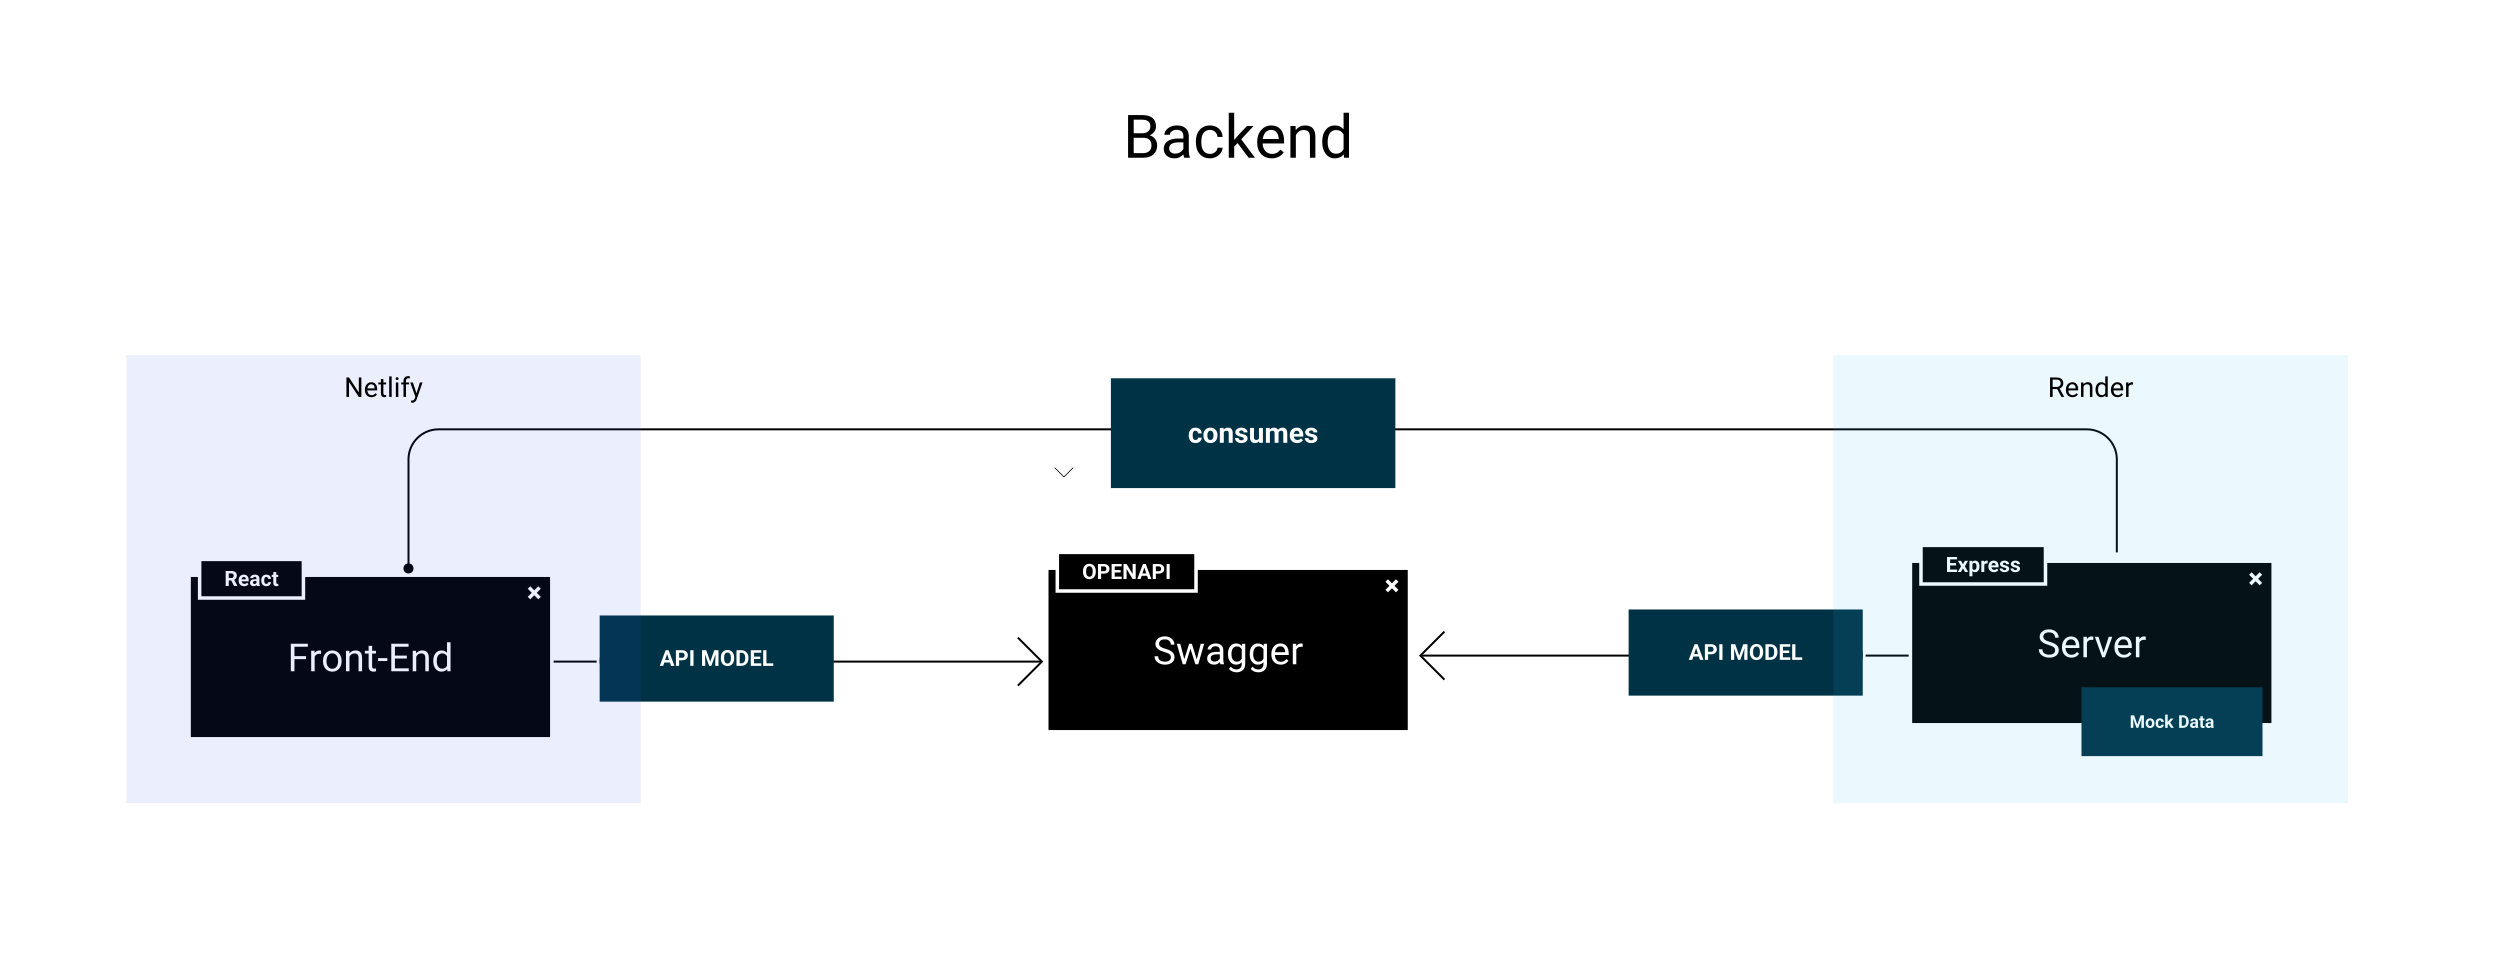 <svg width="6511" height="2511" viewBox="0 0 6511 2511" fill="none" xmlns="http://www.w3.org/2000/svg">
<rect width="6511" height="2511" fill="#E5E5E5"/>
<rect width="6511" height="2511" fill="white"/>
<rect x="492.445" y="1498.06" width="944.789" height="426.11" fill="black" stroke="white" stroke-width="9.164"/>
<path d="M766.878 1676.61V1748.27H757.378V1676.61H766.878ZM796.901 1708.84V1716.62H764.81V1708.84H796.901ZM801.774 1676.61V1684.38H764.81V1676.61H801.774ZM819.542 1703.38V1748.27H810.436V1695.01H819.296L819.542 1703.38ZM836.178 1694.72L836.128 1703.18C835.374 1703.02 834.652 1702.92 833.963 1702.89C833.307 1702.82 832.552 1702.79 831.699 1702.79C829.599 1702.79 827.745 1703.12 826.137 1703.77C824.529 1704.43 823.167 1705.35 822.052 1706.53C820.936 1707.71 820.05 1709.12 819.394 1710.76C818.771 1712.37 818.36 1714.14 818.164 1716.08L815.604 1717.56C815.604 1714.34 815.916 1711.32 816.539 1708.5C817.196 1705.68 818.196 1703.18 819.542 1701.02C820.887 1698.82 822.593 1697.11 824.66 1695.9C826.76 1694.65 829.254 1694.03 832.142 1694.03C832.798 1694.03 833.553 1694.11 834.406 1694.28C835.259 1694.41 835.849 1694.55 836.178 1694.72ZM841.198 1722.23V1721.1C841.198 1717.26 841.756 1713.7 842.871 1710.42C843.987 1707.11 845.595 1704.23 847.695 1701.81C849.795 1699.35 852.338 1697.44 855.324 1696.1C858.31 1694.72 861.657 1694.03 865.364 1694.03C869.105 1694.03 872.468 1694.72 875.454 1696.1C878.473 1697.44 881.032 1699.35 883.132 1701.81C885.265 1704.23 886.889 1707.11 888.005 1710.42C889.121 1713.7 889.678 1717.26 889.678 1721.1V1722.23C889.678 1726.07 889.121 1729.63 888.005 1732.91C886.889 1736.19 885.265 1739.06 883.132 1741.53C881.032 1743.95 878.489 1745.86 875.503 1747.23C872.55 1748.58 869.203 1749.25 865.463 1749.25C861.722 1749.25 858.359 1748.58 855.373 1747.23C852.387 1745.86 849.828 1743.95 847.695 1741.53C845.595 1739.06 843.987 1736.19 842.871 1732.91C841.756 1729.63 841.198 1726.07 841.198 1722.23ZM850.303 1721.1V1722.23C850.303 1724.89 850.615 1727.4 851.239 1729.76C851.862 1732.09 852.797 1734.16 854.044 1735.96C855.324 1737.77 856.915 1739.2 858.818 1740.25C860.721 1741.26 862.936 1741.77 865.463 1741.77C867.957 1741.77 870.139 1741.26 872.009 1740.25C873.912 1739.2 875.487 1737.77 876.734 1735.96C877.981 1734.16 878.916 1732.09 879.539 1729.76C880.196 1727.4 880.524 1724.89 880.524 1722.23V1721.1C880.524 1718.47 880.196 1716 879.539 1713.67C878.916 1711.31 877.964 1709.22 876.685 1707.42C875.438 1705.58 873.863 1704.14 871.96 1703.09C870.089 1702.04 867.891 1701.51 865.364 1701.51C862.871 1701.51 860.672 1702.04 858.769 1703.09C856.899 1704.14 855.324 1705.58 854.044 1707.42C852.797 1709.22 851.862 1711.31 851.239 1713.67C850.615 1716 850.303 1718.47 850.303 1721.1ZM910.203 1706.38V1748.27H901.097V1695.01H909.711L910.203 1706.38ZM908.037 1719.62L904.247 1719.48C904.28 1715.83 904.821 1712.47 905.871 1709.39C906.921 1706.27 908.398 1703.56 910.301 1701.26C912.204 1698.97 914.468 1697.2 917.093 1695.95C919.751 1694.67 922.688 1694.03 925.904 1694.03C928.529 1694.03 930.891 1694.39 932.991 1695.11C935.091 1695.8 936.879 1696.92 938.356 1698.46C939.865 1700 941.014 1702 941.801 1704.46C942.589 1706.89 942.982 1709.86 942.982 1713.37V1748.27H933.828V1713.27C933.828 1710.48 933.418 1708.25 932.597 1706.58C931.777 1704.87 930.579 1703.64 929.004 1702.89C927.429 1702.1 925.493 1701.71 923.196 1701.71C920.932 1701.71 918.865 1702.18 916.995 1703.13C915.157 1704.09 913.566 1705.4 912.221 1707.07C910.908 1708.75 909.875 1710.67 909.12 1712.83C908.398 1714.96 908.037 1717.23 908.037 1719.62ZM979.109 1695.01V1702H950.316V1695.01H979.109ZM960.061 1682.07H969.167V1735.08C969.167 1736.88 969.446 1738.24 970.004 1739.16C970.561 1740.08 971.283 1740.69 972.169 1740.98C973.055 1741.28 974.007 1741.43 975.024 1741.43C975.779 1741.43 976.566 1741.36 977.386 1741.23C978.24 1741.07 978.879 1740.93 979.306 1740.84L979.355 1748.27C978.633 1748.5 977.682 1748.71 976.5 1748.91C975.352 1749.14 973.957 1749.25 972.317 1749.25C970.086 1749.25 968.035 1748.81 966.165 1747.92C964.294 1747.04 962.801 1745.56 961.686 1743.49C960.603 1741.39 960.061 1738.57 960.061 1735.03V1682.07ZM1008.74 1714.06V1721.54H984.72V1714.06H1008.74ZM1064.55 1740.54V1748.27H1026.61V1740.54H1064.55ZM1028.52 1676.61V1748.27H1019.03V1676.61H1028.52ZM1059.53 1707.42V1715.14H1026.61V1707.42H1059.53ZM1064.06 1676.61V1684.38H1026.61V1676.61H1064.06ZM1084.04 1706.38V1748.27H1074.94V1695.01H1083.55L1084.04 1706.38ZM1081.88 1719.62L1078.09 1719.48C1078.12 1715.83 1078.66 1712.47 1079.71 1709.39C1080.76 1706.27 1082.24 1703.56 1084.14 1701.26C1086.05 1698.97 1088.31 1697.2 1090.93 1695.95C1093.59 1694.67 1096.53 1694.03 1099.74 1694.03C1102.37 1694.03 1104.73 1694.39 1106.83 1695.11C1108.93 1695.8 1110.72 1696.92 1112.2 1698.46C1113.71 1700 1114.85 1702 1115.64 1704.46C1116.43 1706.89 1116.82 1709.86 1116.82 1713.37V1748.27H1107.67V1713.27C1107.67 1710.48 1107.26 1708.25 1106.44 1706.58C1105.62 1704.87 1104.42 1703.64 1102.85 1702.89C1101.27 1702.1 1099.33 1701.71 1097.04 1701.71C1094.77 1701.71 1092.71 1702.18 1090.84 1703.13C1089 1704.09 1087.41 1705.4 1086.06 1707.07C1084.75 1708.75 1083.72 1710.67 1082.96 1712.83C1082.24 1714.96 1081.88 1717.23 1081.88 1719.62ZM1164.22 1737.93V1672.67H1173.38V1748.27H1165.01L1164.22 1737.93ZM1128.39 1722.23V1721.2C1128.39 1717.13 1128.88 1713.44 1129.87 1710.12C1130.88 1706.78 1132.31 1703.91 1134.15 1701.51C1136.02 1699.12 1138.23 1697.28 1140.79 1696C1143.39 1694.69 1146.27 1694.03 1149.46 1694.03C1152.8 1694.03 1155.72 1694.62 1158.22 1695.8C1160.74 1696.95 1162.88 1698.64 1164.61 1700.87C1166.39 1703.07 1167.78 1705.73 1168.8 1708.84C1169.82 1711.96 1170.52 1715.49 1170.91 1719.43V1723.95C1170.55 1727.86 1169.85 1731.37 1168.8 1734.49C1167.78 1737.6 1166.39 1740.26 1164.61 1742.46C1162.88 1744.66 1160.74 1746.35 1158.22 1747.53C1155.69 1748.68 1152.74 1749.25 1149.36 1749.25C1146.24 1749.25 1143.39 1748.58 1140.79 1747.23C1138.23 1745.89 1136.02 1744 1134.15 1741.57C1132.31 1739.15 1130.88 1736.29 1129.87 1733.01C1128.88 1729.7 1128.39 1726.1 1128.39 1722.23ZM1137.54 1721.2V1722.23C1137.54 1724.89 1137.81 1727.38 1138.33 1729.71C1138.89 1732.04 1139.74 1734.09 1140.89 1735.87C1142.04 1737.64 1143.5 1739.03 1145.27 1740.05C1147.04 1741.03 1149.16 1741.53 1151.62 1741.53C1154.64 1741.53 1157.12 1740.89 1159.05 1739.61C1161.02 1738.33 1162.6 1736.64 1163.78 1734.54C1164.96 1732.44 1165.88 1730.16 1166.53 1727.7V1715.83C1166.14 1714.03 1165.57 1712.29 1164.81 1710.62C1164.09 1708.91 1163.14 1707.4 1161.96 1706.09C1160.81 1704.74 1159.38 1703.68 1157.67 1702.89C1156 1702.1 1154.02 1701.71 1151.72 1701.71C1149.23 1701.71 1147.08 1702.23 1145.27 1703.28C1143.5 1704.3 1142.04 1705.71 1140.89 1707.52C1139.74 1709.29 1138.89 1711.35 1138.33 1713.72C1137.81 1716.05 1137.54 1718.54 1137.54 1721.2Z" fill="white"/>
<path d="M1377.72 1530.14L1405.21 1557.63M1377.72 1557.63L1405.21 1530.14" stroke="white" stroke-width="9.164"/>
<rect x="519.935" y="1456.83" width="270.291" height="100.655" fill="black"/>
<path d="M587.749 1487.07H602.326C605.315 1487.07 607.884 1487.51 610.031 1488.41C612.197 1489.3 613.862 1490.63 615.025 1492.38C616.188 1494.14 616.77 1496.29 616.77 1498.85C616.77 1500.95 616.412 1502.75 615.696 1504.25C614.998 1505.73 614.005 1506.98 612.716 1507.98C611.445 1508.96 609.951 1509.75 608.233 1510.34L605.682 1511.68H593.011L592.957 1505.4H602.38C603.794 1505.4 604.966 1505.15 605.897 1504.65C606.828 1504.15 607.526 1503.45 607.991 1502.56C608.474 1501.66 608.716 1500.62 608.716 1499.44C608.716 1498.19 608.483 1497.11 608.018 1496.19C607.553 1495.28 606.846 1494.58 605.897 1494.1C604.948 1493.62 603.758 1493.38 602.326 1493.38H595.803V1526.16H587.749V1487.07ZM609.602 1526.16L600.689 1508.73L609.199 1508.68L618.22 1525.78V1526.16H609.602ZM635.858 1526.69C633.603 1526.69 631.58 1526.33 629.791 1525.62C628.001 1524.88 626.479 1523.87 625.227 1522.58C623.992 1521.3 623.043 1519.8 622.381 1518.1C621.719 1516.38 621.388 1514.56 621.388 1512.62V1511.55C621.388 1509.35 621.701 1507.34 622.327 1505.51C622.954 1503.68 623.849 1502.1 625.012 1500.76C626.193 1499.42 627.625 1498.39 629.307 1497.67C630.99 1496.94 632.887 1496.57 634.999 1496.57C637.057 1496.57 638.883 1496.91 640.476 1497.59C642.068 1498.27 643.402 1499.24 644.476 1500.49C645.567 1501.74 646.391 1503.25 646.946 1505C647.5 1506.74 647.778 1508.67 647.778 1510.8V1514.02H624.69V1508.87H640.18V1508.28C640.18 1507.2 639.983 1506.24 639.59 1505.4C639.214 1504.54 638.641 1503.86 637.871 1503.36C637.102 1502.86 636.117 1502.61 634.918 1502.61C633.898 1502.61 633.021 1502.83 632.287 1503.28C631.553 1503.73 630.954 1504.36 630.489 1505.16C630.041 1505.97 629.701 1506.92 629.468 1508.01C629.254 1509.08 629.146 1510.26 629.146 1511.55V1512.62C629.146 1513.79 629.307 1514.86 629.629 1515.85C629.97 1516.83 630.444 1517.68 631.052 1518.4C631.679 1519.11 632.43 1519.67 633.307 1520.06C634.202 1520.45 635.214 1520.65 636.341 1520.65C637.737 1520.65 639.035 1520.38 640.234 1519.85C641.451 1519.29 642.498 1518.46 643.375 1517.35L647.133 1521.43C646.525 1522.31 645.693 1523.15 644.637 1523.95C643.599 1524.76 642.346 1525.42 640.878 1525.94C639.411 1526.44 637.737 1526.69 635.858 1526.69ZM667.859 1519.6V1506.66C667.859 1505.73 667.707 1504.94 667.403 1504.28C667.098 1503.6 666.624 1503.07 665.98 1502.69C665.353 1502.32 664.539 1502.13 663.537 1502.13C662.678 1502.13 661.935 1502.28 661.308 1502.58C660.682 1502.87 660.199 1503.29 659.859 1503.85C659.519 1504.38 659.349 1505.02 659.349 1505.75H651.617C651.617 1504.52 651.903 1503.34 652.476 1502.23C653.049 1501.13 653.881 1500.15 654.973 1499.31C656.064 1498.45 657.362 1497.78 658.865 1497.3C660.387 1496.81 662.087 1496.57 663.966 1496.57C666.221 1496.57 668.226 1496.95 669.98 1497.7C671.734 1498.45 673.112 1499.58 674.114 1501.08C675.135 1502.58 675.645 1504.46 675.645 1506.72V1519.15C675.645 1520.74 675.743 1522.05 675.94 1523.07C676.137 1524.07 676.423 1524.95 676.799 1525.7V1526.16H668.987C668.611 1525.37 668.324 1524.38 668.128 1523.2C667.949 1522 667.859 1520.8 667.859 1519.6ZM668.879 1508.46L668.933 1512.84H664.611C663.59 1512.84 662.705 1512.96 661.953 1513.19C661.201 1513.42 660.584 1513.75 660.1 1514.18C659.617 1514.59 659.259 1515.08 659.027 1515.63C658.812 1516.19 658.704 1516.79 658.704 1517.46C658.704 1518.12 658.857 1518.72 659.161 1519.26C659.465 1519.77 659.904 1520.19 660.476 1520.49C661.049 1520.78 661.72 1520.92 662.49 1520.92C663.653 1520.92 664.664 1520.69 665.523 1520.22C666.383 1519.76 667.045 1519.18 667.51 1518.5C667.993 1517.82 668.244 1517.18 668.262 1516.57L670.302 1519.85C670.016 1520.58 669.622 1521.34 669.121 1522.13C668.638 1522.92 668.02 1523.66 667.268 1524.36C666.517 1525.04 665.613 1525.6 664.557 1526.05C663.501 1526.48 662.248 1526.69 660.798 1526.69C658.955 1526.69 657.282 1526.33 655.778 1525.59C654.293 1524.84 653.111 1523.81 652.234 1522.5C651.375 1521.18 650.946 1519.68 650.946 1517.99C650.946 1516.47 651.232 1515.12 651.805 1513.94C652.378 1512.76 653.219 1511.77 654.328 1510.96C655.456 1510.14 656.861 1509.52 658.543 1509.11C660.226 1508.68 662.177 1508.46 664.396 1508.46H668.879ZM693.605 1520.65C694.554 1520.65 695.395 1520.47 696.129 1520.11C696.862 1519.74 697.435 1519.22 697.847 1518.56C698.276 1517.88 698.5 1517.08 698.518 1516.17H705.793C705.775 1518.21 705.23 1520.03 704.156 1521.62C703.082 1523.19 701.641 1524.44 699.833 1525.35C698.026 1526.24 696.003 1526.69 693.766 1526.69C691.511 1526.69 689.542 1526.32 687.86 1525.56C686.195 1524.81 684.808 1523.77 683.699 1522.45C682.589 1521.11 681.757 1519.55 681.202 1517.78C680.647 1515.99 680.37 1514.07 680.37 1512.03V1511.26C680.37 1509.2 680.647 1507.28 681.202 1505.51C681.757 1503.72 682.589 1502.16 683.699 1500.84C684.808 1499.5 686.195 1498.45 687.86 1497.7C689.524 1496.95 691.475 1496.57 693.712 1496.57C696.093 1496.57 698.178 1497.03 699.968 1497.94C701.775 1498.85 703.189 1500.16 704.209 1501.86C705.247 1503.54 705.775 1505.54 705.793 1507.85H698.518C698.5 1506.88 698.294 1506 697.9 1505.21C697.525 1504.43 696.97 1503.8 696.236 1503.34C695.52 1502.85 694.634 1502.61 693.578 1502.61C692.451 1502.61 691.529 1502.85 690.813 1503.34C690.097 1503.8 689.542 1504.45 689.148 1505.27C688.755 1506.07 688.477 1507 688.316 1508.03C688.173 1509.05 688.101 1510.13 688.101 1511.26V1512.03C688.101 1513.16 688.173 1514.24 688.316 1515.28C688.459 1516.32 688.728 1517.24 689.122 1518.05C689.533 1518.85 690.097 1519.49 690.813 1519.95C691.529 1520.42 692.46 1520.65 693.605 1520.65ZM724.505 1497.11V1502.58H707.592V1497.11H724.505ZM711.78 1489.94H719.512V1517.4C719.512 1518.24 719.619 1518.89 719.834 1519.34C720.067 1519.78 720.407 1520.1 720.854 1520.28C721.302 1520.44 721.866 1520.52 722.546 1520.52C723.029 1520.52 723.458 1520.5 723.834 1520.46C724.228 1520.41 724.559 1520.36 724.828 1520.3L724.854 1525.99C724.192 1526.21 723.476 1526.38 722.707 1526.5C721.937 1526.63 721.087 1526.69 720.156 1526.69C718.456 1526.69 716.971 1526.41 715.7 1525.86C714.447 1525.29 713.48 1524.37 712.8 1523.12C712.12 1521.87 711.78 1520.22 711.78 1518.18V1489.94Z" fill="white"/>
<rect x="519.935" y="1456.83" width="270.291" height="100.655" stroke="white" stroke-width="9.164"/>
<rect x="2726.15" y="1479.82" width="944.789" height="426.11" fill="black" stroke="white" stroke-width="9.164"/>
<path d="M3049.41 1711.91C3049.41 1710.24 3049.15 1708.76 3048.62 1707.48C3048.13 1706.17 3047.25 1704.99 3045.97 1703.94C3044.72 1702.89 3042.98 1701.89 3040.75 1700.94C3038.55 1699.98 3035.76 1699.02 3032.38 1698.03C3028.84 1696.98 3025.64 1695.82 3022.78 1694.54C3019.93 1693.22 3017.48 1691.73 3015.45 1690.06C3013.42 1688.38 3011.86 1686.46 3010.77 1684.3C3009.69 1682.13 3009.15 1679.66 3009.15 1676.87C3009.15 1674.08 3009.72 1671.5 3010.87 1669.14C3012.02 1666.78 3013.66 1664.73 3015.8 1662.99C3017.96 1661.22 3020.54 1659.84 3023.52 1658.85C3026.51 1657.87 3029.84 1657.38 3033.51 1657.38C3038.9 1657.38 3043.46 1658.41 3047.2 1660.48C3050.97 1662.51 3053.84 1665.19 3055.81 1668.5C3057.78 1671.78 3058.76 1675.29 3058.76 1679.03H3049.31C3049.31 1676.34 3048.74 1673.96 3047.59 1671.9C3046.44 1669.8 3044.7 1668.16 3042.37 1666.97C3040.04 1665.76 3037.09 1665.15 3033.51 1665.15C3030.13 1665.15 3027.35 1665.66 3025.15 1666.68C3022.95 1667.7 3021.31 1669.07 3020.22 1670.81C3019.17 1672.55 3018.65 1674.54 3018.65 1676.77C3018.65 1678.28 3018.96 1679.66 3019.58 1680.9C3020.24 1682.12 3021.24 1683.25 3022.59 1684.3C3023.97 1685.35 3025.7 1686.32 3027.8 1687.2C3029.94 1688.09 3032.48 1688.94 3035.43 1689.76C3039.5 1690.91 3043.01 1692.19 3045.97 1693.6C3048.92 1695.01 3051.35 1696.6 3053.25 1698.38C3055.19 1700.11 3056.61 1702.1 3057.53 1704.33C3058.48 1706.53 3058.96 1709.02 3058.96 1711.81C3058.96 1714.73 3058.37 1717.37 3057.19 1719.74C3056.01 1722.1 3054.32 1724.12 3052.12 1725.79C3049.92 1727.46 3047.28 1728.76 3044.19 1729.68C3041.14 1730.56 3037.73 1731.01 3033.96 1731.01C3030.64 1731.01 3027.38 1730.55 3024.16 1729.63C3020.98 1728.71 3018.08 1727.33 3015.45 1725.5C3012.86 1723.66 3010.77 1721.39 3009.2 1718.7C3007.66 1715.98 3006.89 1712.83 3006.89 1709.25H3016.34C3016.34 1711.71 3016.81 1713.83 3017.76 1715.6C3018.72 1717.34 3020.01 1718.79 3021.65 1719.93C3023.33 1721.08 3025.21 1721.94 3027.31 1722.49C3029.45 1723.02 3031.66 1723.28 3033.96 1723.28C3037.27 1723.28 3040.08 1722.82 3042.37 1721.9C3044.67 1720.98 3046.41 1719.67 3047.59 1717.96C3048.8 1716.26 3049.41 1714.24 3049.41 1711.91ZM3083.18 1720.57L3096.86 1676.77H3102.86L3101.68 1685.48L3087.75 1730.02H3081.9L3083.18 1720.57ZM3073.97 1676.77L3085.64 1721.07L3086.47 1730.02H3080.32L3064.87 1676.77H3073.97ZM3115.96 1720.72L3127.08 1676.77H3136.14L3120.68 1730.02H3114.58L3115.96 1720.72ZM3104.19 1676.77L3117.58 1719.84L3119.11 1730.02H3113.3L3098.97 1685.38L3097.79 1676.77H3104.19ZM3176.89 1720.92V1693.5C3176.89 1691.4 3176.46 1689.58 3175.61 1688.04C3174.79 1686.46 3173.54 1685.25 3171.87 1684.4C3170.19 1683.54 3168.13 1683.12 3165.67 1683.12C3163.37 1683.12 3161.35 1683.51 3159.61 1684.3C3157.91 1685.09 3156.56 1686.12 3155.58 1687.4C3154.62 1688.68 3154.15 1690.06 3154.15 1691.53H3145.04C3145.04 1689.63 3145.54 1687.74 3146.52 1685.87C3147.5 1684 3148.92 1682.31 3150.75 1680.8C3152.62 1679.26 3154.85 1678.05 3157.45 1677.16C3160.07 1676.24 3162.99 1675.78 3166.21 1675.78C3170.08 1675.78 3173.49 1676.44 3176.45 1677.75C3179.43 1679.07 3181.76 1681.05 3183.43 1683.71C3185.14 1686.33 3185.99 1689.63 3185.99 1693.6V1718.41C3185.99 1720.18 3186.14 1722.07 3186.44 1724.07C3186.76 1726.07 3187.24 1727.79 3187.86 1729.24V1730.02H3178.36C3177.91 1728.97 3177.54 1727.58 3177.28 1725.84C3177.02 1724.07 3176.89 1722.43 3176.89 1720.92ZM3178.46 1697.74L3178.56 1704.13H3169.36C3166.77 1704.13 3164.45 1704.35 3162.42 1704.77C3160.38 1705.17 3158.68 1705.77 3157.3 1706.6C3155.92 1707.42 3154.87 1708.45 3154.15 1709.7C3153.43 1710.91 3153.07 1712.34 3153.07 1713.98C3153.07 1715.65 3153.44 1717.18 3154.2 1718.56C3154.95 1719.93 3156.09 1721.03 3157.59 1721.85C3159.14 1722.64 3161.02 1723.03 3163.25 1723.03C3166.04 1723.03 3168.5 1722.44 3170.64 1721.26C3172.77 1720.08 3174.46 1718.64 3175.71 1716.93C3176.99 1715.22 3177.68 1713.57 3177.77 1711.96L3181.66 1716.34C3181.43 1717.72 3180.81 1719.24 3179.79 1720.92C3178.78 1722.59 3177.41 1724.2 3175.71 1725.74C3174.03 1727.25 3172.03 1728.51 3169.7 1729.53C3167.41 1730.52 3164.81 1731.01 3161.93 1731.01C3158.32 1731.01 3155.15 1730.3 3152.43 1728.89C3149.74 1727.48 3147.64 1725.59 3146.13 1723.23C3144.65 1720.84 3143.91 1718.16 3143.91 1715.21C3143.91 1712.35 3144.47 1709.84 3145.59 1707.68C3146.7 1705.48 3148.31 1703.66 3150.41 1702.21C3152.51 1700.74 3155.04 1699.62 3157.99 1698.87C3160.94 1698.11 3164.24 1697.74 3167.88 1697.74H3178.46ZM3234.82 1676.77H3243.09V1728.89C3243.09 1733.58 3242.14 1737.59 3240.23 1740.9C3238.33 1744.21 3235.67 1746.73 3232.26 1748.43C3228.88 1750.17 3224.98 1751.04 3220.55 1751.04C3218.71 1751.04 3216.54 1750.74 3214.05 1750.15C3211.59 1749.6 3209.16 1748.63 3206.76 1747.25C3204.4 1745.9 3202.42 1744.08 3200.81 1741.79L3205.58 1736.37C3207.81 1739.06 3210.14 1740.93 3212.57 1741.98C3215.03 1743.03 3217.46 1743.56 3219.86 1743.56C3222.74 1743.56 3225.24 1743.02 3227.34 1741.93C3229.44 1740.85 3231.06 1739.24 3232.21 1737.11C3233.39 1735.01 3233.98 1732.42 3233.98 1729.33V1688.48L3234.82 1676.77ZM3198.15 1703.99V1702.95C3198.15 1698.88 3198.63 1695.19 3199.58 1691.88C3200.56 1688.53 3201.96 1685.66 3203.76 1683.27C3205.6 1680.87 3207.81 1679.03 3210.41 1677.75C3213 1676.44 3215.92 1675.78 3219.17 1675.78C3222.51 1675.78 3225.43 1676.37 3227.93 1677.56C3230.45 1678.7 3232.59 1680.39 3234.33 1682.63C3236.1 1684.82 3237.49 1687.48 3238.51 1690.6C3239.53 1693.72 3240.23 1697.24 3240.63 1701.18V1705.71C3240.27 1709.61 3239.56 1713.12 3238.51 1716.24C3237.49 1719.36 3236.1 1722.02 3234.33 1724.22C3232.59 1726.41 3230.45 1728.1 3227.93 1729.29C3225.4 1730.43 3222.45 1731.01 3219.07 1731.01C3215.89 1731.01 3213 1730.34 3210.41 1728.99C3207.85 1727.64 3205.65 1725.76 3203.81 1723.33C3201.97 1720.9 3200.56 1718.05 3199.58 1714.77C3198.63 1711.45 3198.15 1707.86 3198.15 1703.99ZM3207.26 1702.95V1703.99C3207.26 1706.64 3207.52 1709.14 3208.04 1711.47C3208.6 1713.8 3209.44 1715.85 3210.55 1717.62C3211.7 1719.39 3213.16 1720.79 3214.93 1721.8C3216.71 1722.79 3218.82 1723.28 3221.28 1723.28C3224.3 1723.28 3226.8 1722.64 3228.76 1721.36C3230.73 1720.08 3232.29 1718.39 3233.44 1716.29C3234.62 1714.19 3235.54 1711.91 3236.2 1709.45V1697.59C3235.84 1695.78 3235.28 1694.04 3234.52 1692.37C3233.8 1690.66 3232.85 1689.16 3231.67 1687.84C3230.52 1686.5 3229.09 1685.43 3227.39 1684.64C3225.68 1683.86 3223.68 1683.46 3221.38 1683.46C3218.89 1683.46 3216.74 1683.99 3214.93 1685.04C3213.16 1686.05 3211.7 1687.47 3210.55 1689.27C3209.44 1691.04 3208.6 1693.11 3208.04 1695.47C3207.52 1697.8 3207.26 1700.3 3207.26 1702.95ZM3291.42 1676.77H3299.69V1728.89C3299.69 1733.58 3298.74 1737.59 3296.83 1740.9C3294.93 1744.21 3292.27 1746.73 3288.86 1748.43C3285.48 1750.17 3281.58 1751.04 3277.15 1751.04C3275.31 1751.04 3273.14 1750.74 3270.65 1750.15C3268.19 1749.6 3265.76 1748.63 3263.37 1747.25C3261 1745.9 3259.02 1744.08 3257.41 1741.79L3262.18 1736.37C3264.42 1739.06 3266.75 1740.93 3269.17 1741.98C3271.63 1743.03 3274.06 1743.56 3276.46 1743.56C3279.35 1743.56 3281.84 1743.02 3283.94 1741.93C3286.04 1740.85 3287.66 1739.24 3288.81 1737.11C3289.99 1735.01 3290.58 1732.42 3290.58 1729.33V1688.48L3291.42 1676.77ZM3254.75 1703.99V1702.95C3254.75 1698.88 3255.23 1695.19 3256.18 1691.88C3257.16 1688.53 3258.56 1685.66 3260.36 1683.27C3262.2 1680.87 3264.42 1679.03 3267.01 1677.75C3269.6 1676.44 3272.52 1675.78 3275.77 1675.78C3279.12 1675.78 3282.04 1676.37 3284.53 1677.56C3287.06 1678.7 3289.19 1680.39 3290.93 1682.63C3292.7 1684.82 3294.09 1687.48 3295.11 1690.6C3296.13 1693.72 3296.83 1697.24 3297.23 1701.18V1705.71C3296.87 1709.61 3296.16 1713.12 3295.11 1716.24C3294.09 1719.36 3292.7 1722.02 3290.93 1724.22C3289.19 1726.41 3287.06 1728.1 3284.53 1729.29C3282 1730.43 3279.05 1731.01 3275.67 1731.01C3272.49 1731.01 3269.6 1730.34 3267.01 1728.99C3264.45 1727.64 3262.25 1725.76 3260.41 1723.33C3258.58 1720.9 3257.16 1718.05 3256.18 1714.77C3255.23 1711.45 3254.75 1707.86 3254.75 1703.99ZM3263.86 1702.95V1703.99C3263.86 1706.64 3264.12 1709.14 3264.65 1711.47C3265.2 1713.8 3266.04 1715.85 3267.16 1717.62C3268.3 1719.39 3269.76 1720.79 3271.54 1721.8C3273.31 1722.79 3275.42 1723.28 3277.89 1723.28C3280.9 1723.28 3283.4 1722.64 3285.37 1721.36C3287.34 1720.08 3288.89 1718.39 3290.04 1716.29C3291.22 1714.19 3292.14 1711.91 3292.8 1709.45V1697.59C3292.44 1695.78 3291.88 1694.04 3291.13 1692.37C3290.4 1690.66 3289.45 1689.16 3288.27 1687.84C3287.12 1686.5 3285.69 1685.43 3283.99 1684.64C3282.28 1683.86 3280.28 1683.46 3277.98 1683.46C3275.49 1683.46 3273.34 1683.99 3271.54 1685.04C3269.76 1686.05 3268.3 1687.47 3267.16 1689.27C3266.04 1691.04 3265.2 1693.11 3264.65 1695.47C3264.12 1697.8 3263.86 1700.3 3263.86 1702.95ZM3335.62 1731.01C3331.91 1731.01 3328.55 1730.38 3325.53 1729.14C3322.54 1727.86 3319.97 1726.07 3317.8 1723.77C3315.67 1721.48 3314.03 1718.75 3312.88 1715.6C3311.73 1712.45 3311.16 1709.01 3311.16 1705.27V1703.2C3311.16 1698.87 3311.8 1695.01 3313.08 1691.63C3314.36 1688.22 3316.1 1685.33 3318.29 1682.97C3320.49 1680.61 3322.99 1678.82 3325.78 1677.61C3328.56 1676.39 3331.45 1675.78 3334.44 1675.78C3338.24 1675.78 3341.53 1676.44 3344.28 1677.75C3347.07 1679.07 3349.35 1680.9 3351.12 1683.27C3352.89 1685.6 3354.21 1688.35 3355.06 1691.53C3355.91 1694.68 3356.34 1698.13 3356.34 1701.87V1705.96H3316.57V1698.52H3347.23V1697.83C3347.1 1695.47 3346.61 1693.17 3345.76 1690.94C3344.94 1688.71 3343.63 1686.87 3341.82 1685.43C3340.02 1683.99 3337.55 1683.27 3334.44 1683.27C3332.37 1683.27 3330.47 1683.71 3328.73 1684.59C3326.99 1685.45 3325.5 1686.73 3324.25 1688.43C3323 1690.14 3322.03 1692.22 3321.35 1694.68C3320.66 1697.15 3320.31 1699.98 3320.31 1703.2V1705.27C3320.31 1707.79 3320.66 1710.17 3321.35 1712.4C3322.07 1714.6 3323.1 1716.54 3324.45 1718.21C3325.82 1719.88 3327.48 1721.2 3329.42 1722.15C3331.39 1723.1 3333.62 1723.58 3336.11 1723.58C3339.33 1723.58 3342.05 1722.92 3344.28 1721.61C3346.51 1720.29 3348.47 1718.54 3350.14 1716.34L3355.65 1720.72C3354.5 1722.46 3353.04 1724.12 3351.27 1725.69C3349.5 1727.27 3347.32 1728.55 3344.72 1729.53C3342.17 1730.52 3339.13 1731.01 3335.62 1731.01ZM3376.08 1685.14V1730.02H3366.97V1676.77H3375.83L3376.08 1685.14ZM3392.71 1676.47L3392.66 1684.94C3391.91 1684.77 3391.19 1684.68 3390.5 1684.64C3389.84 1684.58 3389.09 1684.55 3388.23 1684.55C3386.13 1684.55 3384.28 1684.87 3382.67 1685.53C3381.06 1686.19 3379.7 1687.1 3378.59 1688.29C3377.47 1689.47 3376.59 1690.88 3375.93 1692.52C3375.31 1694.13 3374.9 1695.9 3374.7 1697.83L3372.14 1699.31C3372.14 1696.1 3372.45 1693.08 3373.07 1690.25C3373.73 1687.43 3374.73 1684.94 3376.08 1682.77C3377.42 1680.57 3379.13 1678.87 3381.2 1677.65C3383.3 1676.41 3385.79 1675.78 3388.68 1675.78C3389.33 1675.78 3390.09 1675.87 3390.94 1676.03C3391.79 1676.16 3392.38 1676.31 3392.71 1676.47Z" fill="white"/>
<path d="M3611.43 1511.89L3638.92 1539.38M3611.43 1539.38L3638.92 1511.89" stroke="white" stroke-width="9.164"/>
<rect x="2753.64" y="1438.58" width="361.291" height="100.655" fill="black"/>
<path d="M2853.86 1487.45V1489.31C2853.86 1492.28 2853.45 1494.94 2852.65 1497.31C2851.84 1499.67 2850.71 1501.68 2849.24 1503.35C2847.77 1504.99 2846.02 1506.25 2843.98 1507.13C2841.95 1508.01 2839.71 1508.45 2837.24 1508.45C2834.79 1508.45 2832.54 1508.01 2830.5 1507.13C2828.48 1506.25 2826.72 1504.99 2825.24 1503.35C2823.75 1501.68 2822.6 1499.67 2821.77 1497.31C2820.97 1494.94 2820.57 1492.28 2820.57 1489.31V1487.45C2820.57 1484.46 2820.97 1481.8 2821.77 1479.45C2822.58 1477.09 2823.72 1475.08 2825.18 1473.41C2826.67 1471.75 2828.42 1470.48 2830.45 1469.6C2832.49 1468.72 2834.73 1468.28 2837.18 1468.28C2839.65 1468.28 2841.9 1468.72 2843.92 1469.6C2845.96 1470.48 2847.72 1471.75 2849.19 1473.41C2850.67 1475.08 2851.82 1477.09 2852.62 1479.45C2853.44 1481.8 2853.86 1484.46 2853.86 1487.45ZM2845.72 1489.31V1487.4C2845.72 1485.32 2845.53 1483.5 2845.16 1481.92C2844.78 1480.35 2844.23 1479.02 2843.49 1477.95C2842.76 1476.88 2841.87 1476.07 2840.81 1475.53C2839.75 1474.98 2838.55 1474.7 2837.18 1474.7C2835.82 1474.7 2834.62 1474.98 2833.56 1475.53C2832.52 1476.07 2831.64 1476.88 2830.9 1477.95C2830.19 1479.02 2829.64 1480.35 2829.27 1481.92C2828.89 1483.5 2828.7 1485.32 2828.7 1487.4V1489.31C2828.7 1491.36 2828.89 1493.19 2829.27 1494.78C2829.64 1496.36 2830.2 1497.69 2830.93 1498.78C2831.66 1499.86 2832.56 1500.67 2833.61 1501.23C2834.67 1501.78 2835.88 1502.06 2837.24 1502.06C2838.6 1502.06 2839.81 1501.78 2840.86 1501.23C2841.92 1500.67 2842.8 1499.86 2843.52 1498.78C2844.24 1497.69 2844.78 1496.36 2845.16 1494.78C2845.53 1493.19 2845.72 1491.36 2845.72 1489.31ZM2874.88 1493.98H2864.92V1487.69H2874.88C2876.42 1487.69 2877.67 1487.44 2878.64 1486.94C2879.6 1486.42 2880.31 1485.71 2880.76 1484.8C2881.2 1483.88 2881.43 1482.85 2881.43 1481.71C2881.43 1480.54 2881.2 1479.46 2880.76 1478.46C2880.31 1477.46 2879.6 1476.65 2878.64 1476.04C2877.67 1475.43 2876.42 1475.13 2874.88 1475.13H2867.71V1507.91H2859.66V1468.82H2874.88C2877.94 1468.82 2880.56 1469.38 2882.74 1470.49C2884.94 1471.58 2886.63 1473.09 2887.79 1475.02C2888.95 1476.96 2889.54 1479.17 2889.54 1481.65C2889.54 1484.18 2888.95 1486.36 2887.79 1488.2C2886.63 1490.05 2884.94 1491.47 2882.74 1492.47C2880.56 1493.48 2877.94 1493.98 2874.88 1493.98ZM2921.32 1501.63V1507.91H2900.52V1501.63H2921.32ZM2903.15 1468.82V1507.91H2895.09V1468.82H2903.15ZM2918.61 1484.74V1490.86H2900.52V1484.74H2918.61ZM2921.3 1468.82V1475.13H2900.52V1468.82H2921.3ZM2957.83 1468.82V1507.91H2949.78L2934.07 1481.71V1507.91H2926.02V1468.82H2934.07L2949.81 1495.05V1468.82H2957.83ZM2981.22 1475.51L2970.59 1507.91H2962.02L2976.55 1468.82H2982L2981.22 1475.51ZM2990.05 1507.91L2979.39 1475.51L2978.53 1468.82H2984.04L2998.64 1507.91H2990.05ZM2989.57 1493.36V1499.67H2968.92V1493.36H2989.57ZM3017.49 1493.98H3007.53V1487.69H3017.49C3019.03 1487.69 3020.28 1487.44 3021.25 1486.94C3022.21 1486.42 3022.92 1485.71 3023.37 1484.8C3023.81 1483.88 3024.04 1482.85 3024.04 1481.71C3024.04 1480.54 3023.81 1479.46 3023.37 1478.46C3022.92 1477.46 3022.21 1476.65 3021.25 1476.04C3020.28 1475.43 3019.03 1475.13 3017.49 1475.13H3010.32V1507.91H3002.26V1468.82H3017.49C3020.55 1468.82 3023.17 1469.38 3025.35 1470.49C3027.55 1471.58 3029.24 1473.09 3030.4 1475.02C3031.56 1476.96 3032.15 1479.17 3032.15 1481.65C3032.15 1484.18 3031.56 1486.36 3030.4 1488.2C3029.24 1490.05 3027.55 1491.47 3025.35 1492.47C3023.17 1493.48 3020.55 1493.98 3017.49 1493.98ZM3046.27 1468.82V1507.91H3038.24V1468.82H3046.27Z" fill="white"/>
<rect x="2753.64" y="1438.58" width="361.291" height="100.655" stroke="white" stroke-width="9.164"/>
<rect x="4975.5" y="1461.57" width="944.789" height="426.11" fill="black" stroke="white" stroke-width="9.164"/>
<path d="M5352.36 1693.67C5352.36 1691.99 5352.09 1690.52 5351.57 1689.24C5351.08 1687.92 5350.19 1686.74 5348.91 1685.69C5347.66 1684.64 5345.93 1683.64 5343.69 1682.69C5341.5 1681.74 5338.71 1680.77 5335.33 1679.79C5331.78 1678.74 5328.58 1677.57 5325.73 1676.29C5322.87 1674.98 5320.43 1673.49 5318.4 1671.81C5316.36 1670.14 5314.8 1668.22 5313.72 1666.05C5312.64 1663.89 5312.1 1661.41 5312.1 1658.62C5312.1 1655.83 5312.67 1653.26 5313.82 1650.89C5314.97 1648.53 5316.61 1646.48 5318.74 1644.74C5320.91 1642.97 5323.48 1641.59 5326.47 1640.61C5329.45 1639.62 5332.78 1639.13 5336.46 1639.13C5341.84 1639.13 5346.4 1640.16 5350.14 1642.23C5353.92 1644.27 5356.79 1646.94 5358.76 1650.25C5360.72 1653.54 5361.71 1657.05 5361.71 1660.79H5352.26C5352.26 1658.1 5351.68 1655.72 5350.54 1653.65C5349.39 1651.55 5347.65 1649.91 5345.32 1648.73C5342.99 1647.51 5340.04 1646.91 5336.46 1646.91C5333.08 1646.91 5330.29 1647.42 5328.09 1648.43C5325.89 1649.45 5324.25 1650.83 5323.17 1652.57C5322.12 1654.31 5321.59 1656.29 5321.59 1658.52C5321.59 1660.03 5321.91 1661.41 5322.53 1662.66C5323.19 1663.87 5324.19 1665 5325.53 1666.05C5326.91 1667.1 5328.65 1668.07 5330.75 1668.96C5332.88 1669.84 5335.43 1670.7 5338.38 1671.52C5342.45 1672.67 5345.96 1673.95 5348.91 1675.36C5351.86 1676.77 5354.29 1678.36 5356.2 1680.13C5358.13 1681.87 5359.56 1683.85 5360.48 1686.09C5361.43 1688.28 5361.91 1690.78 5361.91 1693.57C5361.91 1696.49 5361.31 1699.13 5360.13 1701.49C5358.95 1703.85 5357.26 1705.87 5355.06 1707.55C5352.87 1709.22 5350.22 1710.52 5347.14 1711.43C5344.09 1712.32 5340.68 1712.76 5336.9 1712.76C5333.59 1712.76 5330.32 1712.3 5327.11 1711.38C5323.92 1710.47 5321.02 1709.09 5318.4 1707.25C5315.8 1705.41 5313.72 1703.15 5312.14 1700.46C5310.6 1697.73 5309.83 1694.58 5309.83 1691.01H5319.28C5319.28 1693.47 5319.76 1695.59 5320.71 1697.36C5321.66 1699.1 5322.96 1700.54 5324.6 1701.69C5326.27 1702.84 5328.16 1703.69 5330.26 1704.25C5332.39 1704.77 5334.6 1705.04 5336.9 1705.04C5340.22 1705.04 5343.02 1704.58 5345.32 1703.66C5347.62 1702.74 5349.35 1701.43 5350.54 1699.72C5351.75 1698.01 5352.36 1696 5352.36 1693.67ZM5394.73 1712.76C5391.03 1712.76 5387.66 1712.14 5384.64 1710.89C5381.66 1709.61 5379.08 1707.82 5376.92 1705.53C5374.78 1703.23 5373.14 1700.51 5371.99 1697.36C5370.85 1694.21 5370.27 1690.76 5370.27 1687.02V1684.95C5370.27 1680.62 5370.91 1676.77 5372.19 1673.39C5373.47 1669.98 5375.21 1667.09 5377.41 1664.73C5379.61 1662.36 5382.1 1660.57 5384.89 1659.36C5387.68 1658.15 5390.57 1657.54 5393.55 1657.54C5397.36 1657.54 5400.64 1658.2 5403.4 1659.51C5406.19 1660.82 5408.47 1662.66 5410.24 1665.02C5412.01 1667.35 5413.32 1670.11 5414.18 1673.29C5415.03 1676.44 5415.46 1679.88 5415.46 1683.63V1687.71H5375.69V1680.28H5406.35V1679.59C5406.22 1677.23 5405.73 1674.93 5404.87 1672.7C5404.05 1670.47 5402.74 1668.63 5400.94 1667.19C5399.13 1665.74 5396.67 1665.02 5393.55 1665.02C5391.49 1665.02 5389.58 1665.46 5387.84 1666.35C5386.1 1667.2 5384.61 1668.48 5383.36 1670.19C5382.12 1671.89 5381.15 1673.98 5380.46 1676.44C5379.77 1678.9 5379.43 1681.74 5379.43 1684.95V1687.02C5379.43 1689.55 5379.77 1691.93 5380.46 1694.16C5381.18 1696.36 5382.22 1698.29 5383.56 1699.97C5384.94 1701.64 5386.6 1702.95 5388.53 1703.9C5390.5 1704.85 5392.73 1705.33 5395.23 1705.33C5398.44 1705.33 5401.17 1704.67 5403.4 1703.36C5405.63 1702.05 5407.58 1700.29 5409.25 1698.1L5414.77 1702.48C5413.62 1704.22 5412.16 1705.87 5410.39 1707.45C5408.61 1709.02 5406.43 1710.3 5403.84 1711.29C5401.28 1712.27 5398.24 1712.76 5394.73 1712.76ZM5435.19 1666.89V1711.78H5426.09V1658.52H5434.95L5435.19 1666.89ZM5451.83 1658.23L5451.78 1666.69C5451.02 1666.53 5450.3 1666.43 5449.61 1666.4C5448.96 1666.33 5448.2 1666.3 5447.35 1666.3C5445.25 1666.3 5443.39 1666.63 5441.79 1667.28C5440.18 1667.94 5438.82 1668.86 5437.7 1670.04C5436.59 1671.22 5435.7 1672.63 5435.04 1674.27C5434.42 1675.88 5434.01 1677.65 5433.81 1679.59L5431.25 1681.07C5431.25 1677.85 5431.57 1674.83 5432.19 1672.01C5432.85 1669.19 5433.85 1666.69 5435.19 1664.53C5436.54 1662.33 5438.24 1660.62 5440.31 1659.41C5442.41 1658.16 5444.9 1657.54 5447.79 1657.54C5448.45 1657.54 5449.2 1657.62 5450.06 1657.79C5450.91 1657.92 5451.5 1658.06 5451.83 1658.23ZM5477.32 1703.56L5491.89 1658.52H5501.19L5482.05 1711.78H5475.95L5477.32 1703.56ZM5465.17 1658.52L5480.18 1703.8L5481.21 1711.78H5475.11L5455.81 1658.52H5465.17ZM5531.37 1712.76C5527.66 1712.76 5524.29 1712.14 5521.28 1710.89C5518.29 1709.61 5515.71 1707.82 5513.55 1705.53C5511.42 1703.23 5509.77 1700.51 5508.63 1697.36C5507.48 1694.21 5506.9 1690.76 5506.9 1687.02V1684.95C5506.9 1680.62 5507.54 1676.77 5508.82 1673.39C5510.1 1669.98 5511.84 1667.09 5514.04 1664.73C5516.24 1662.36 5518.73 1660.57 5521.52 1659.36C5524.31 1658.15 5527.2 1657.54 5530.18 1657.54C5533.99 1657.54 5537.27 1658.2 5540.03 1659.51C5542.82 1660.82 5545.1 1662.66 5546.87 1665.02C5548.64 1667.35 5549.95 1670.11 5550.81 1673.29C5551.66 1676.44 5552.09 1679.88 5552.09 1683.63V1687.71H5512.32V1680.28H5542.98V1679.59C5542.85 1677.23 5542.36 1674.93 5541.5 1672.7C5540.68 1670.47 5539.37 1668.63 5537.57 1667.19C5535.76 1665.74 5533.3 1665.02 5530.18 1665.02C5528.12 1665.02 5526.21 1665.46 5524.47 1666.35C5522.74 1667.2 5521.24 1668.48 5520 1670.19C5518.75 1671.89 5517.78 1673.98 5517.09 1676.44C5516.4 1678.9 5516.06 1681.74 5516.06 1684.95V1687.02C5516.06 1689.55 5516.4 1691.93 5517.09 1694.16C5517.81 1696.36 5518.85 1698.29 5520.19 1699.97C5521.57 1701.64 5523.23 1702.95 5525.16 1703.9C5527.13 1704.85 5529.36 1705.33 5531.86 1705.33C5535.07 1705.33 5537.8 1704.67 5540.03 1703.36C5542.26 1702.05 5544.21 1700.29 5545.88 1698.1L5551.4 1702.48C5550.25 1704.22 5548.79 1705.87 5547.02 1707.45C5545.25 1709.02 5543.06 1710.3 5540.47 1711.29C5537.91 1712.27 5534.88 1712.76 5531.37 1712.76ZM5571.82 1666.89V1711.78H5562.72V1658.52H5571.58L5571.82 1666.89ZM5588.46 1658.23L5588.41 1666.69C5587.66 1666.53 5586.93 1666.43 5586.24 1666.4C5585.59 1666.33 5584.83 1666.3 5583.98 1666.3C5581.88 1666.3 5580.03 1666.63 5578.42 1667.28C5576.81 1667.94 5575.45 1668.86 5574.33 1670.04C5573.22 1671.22 5572.33 1672.63 5571.68 1674.27C5571.05 1675.88 5570.64 1677.65 5570.45 1679.59L5567.89 1681.07C5567.89 1677.85 5568.2 1674.83 5568.82 1672.01C5569.48 1669.19 5570.48 1666.69 5571.82 1664.53C5573.17 1662.33 5574.87 1660.62 5576.94 1659.41C5579.04 1658.16 5581.54 1657.54 5584.42 1657.54C5585.08 1657.54 5585.83 1657.62 5586.69 1657.79C5587.54 1657.92 5588.13 1658.06 5588.46 1658.23Z" fill="white"/>
<path d="M5860.78 1493.65L5888.27 1521.14M5860.78 1521.14L5888.27 1493.65" stroke="white" stroke-width="9.164"/>
<rect x="5002.99" y="1420.34" width="324.291" height="100.655" fill="black"/>
<path d="M5097.05 1483.38V1489.67H5076.25V1483.38H5097.05ZM5078.88 1450.58V1489.67H5070.82V1450.58H5078.88ZM5094.34 1466.5V1472.62H5076.25V1466.5H5094.34ZM5097.02 1450.58V1456.89H5076.25V1450.58H5097.02ZM5107.5 1460.62L5112.3 1469.45L5117.24 1460.62H5125.48L5117.27 1474.82L5125.86 1489.67H5117.59L5112.35 1480.32L5107.12 1489.67H5098.85L5107.44 1474.82L5099.23 1460.62H5107.5ZM5136.97 1466.2V1500.83H5129.24V1460.62H5136.41L5136.97 1466.2ZM5155.36 1474.82V1475.38C5155.36 1477.49 5155.11 1479.45 5154.61 1481.26C5154.13 1483.07 5153.41 1484.64 5152.46 1485.99C5151.51 1487.31 5150.33 1488.35 5148.92 1489.1C5147.52 1489.84 5145.91 1490.2 5144.09 1490.2C5142.32 1490.2 5140.78 1489.84 5139.47 1489.13C5138.16 1488.41 5137.06 1487.41 5136.17 1486.12C5135.29 1484.81 5134.58 1483.3 5134.05 1481.58C5133.51 1479.87 5133.1 1478.02 5132.81 1476.05V1474.58C5133.1 1472.47 5133.51 1470.53 5134.05 1468.78C5134.58 1467.01 5135.29 1465.48 5136.17 1464.19C5137.06 1462.88 5138.15 1461.87 5139.44 1461.15C5140.75 1460.44 5142.28 1460.08 5144.03 1460.08C5145.88 1460.08 5147.5 1460.43 5148.89 1461.13C5150.31 1461.83 5151.49 1462.83 5152.44 1464.13C5153.4 1465.44 5154.13 1467 5154.61 1468.81C5155.11 1470.61 5155.36 1472.62 5155.36 1474.82ZM5147.6 1475.38V1474.82C5147.6 1473.58 5147.5 1472.45 5147.28 1471.41C5147.08 1470.35 5146.76 1469.43 5146.32 1468.64C5145.89 1467.86 5145.31 1467.25 5144.6 1466.82C5143.9 1466.37 5143.05 1466.15 5142.05 1466.15C5140.99 1466.15 5140.09 1466.32 5139.34 1466.66C5138.6 1467 5138 1467.49 5137.54 1468.13C5137.07 1468.78 5136.72 1469.55 5136.49 1470.44C5136.26 1471.34 5136.11 1472.35 5136.06 1473.48V1477.21C5136.15 1478.53 5136.4 1479.72 5136.81 1480.78C5137.22 1481.82 5137.86 1482.64 5138.72 1483.25C5139.58 1483.86 5140.7 1484.16 5142.1 1484.16C5143.12 1484.16 5143.98 1483.94 5144.68 1483.49C5145.38 1483.02 5145.94 1482.39 5146.37 1481.58C5146.82 1480.78 5147.13 1479.85 5147.31 1478.79C5147.51 1477.74 5147.6 1476.6 5147.6 1475.38ZM5167.9 1466.95V1489.67H5160.17V1460.62H5167.44L5167.9 1466.95ZM5176.65 1460.43L5176.52 1467.6C5176.14 1467.54 5175.69 1467.5 5175.15 1467.46C5174.63 1467.41 5174.16 1467.38 5173.73 1467.38C5172.63 1467.38 5171.69 1467.53 5170.88 1467.81C5170.09 1468.08 5169.43 1468.48 5168.89 1469.02C5168.37 1469.56 5167.98 1470.21 5167.71 1470.98C5167.46 1471.75 5167.32 1472.63 5167.28 1473.61L5165.73 1473.13C5165.73 1471.25 5165.91 1469.52 5166.29 1467.95C5166.67 1466.35 5167.21 1464.97 5167.93 1463.78C5168.66 1462.6 5169.56 1461.69 5170.61 1461.05C5171.67 1460.4 5172.88 1460.08 5174.24 1460.08C5174.67 1460.08 5175.1 1460.12 5175.55 1460.19C5176 1460.24 5176.37 1460.32 5176.65 1460.43ZM5193.14 1490.2C5190.88 1490.2 5188.86 1489.84 5187.07 1489.13C5185.28 1488.39 5183.76 1487.38 5182.5 1486.09C5181.27 1484.81 5180.32 1483.31 5179.66 1481.61C5179 1479.89 5178.67 1478.07 5178.67 1476.13V1475.06C5178.67 1472.86 5178.98 1470.85 5179.61 1469.02C5180.23 1467.19 5181.13 1465.61 5182.29 1464.27C5183.47 1462.93 5184.9 1461.9 5186.59 1461.18C5188.27 1460.45 5190.16 1460.08 5192.28 1460.08C5194.33 1460.08 5196.16 1460.42 5197.75 1461.1C5199.35 1461.78 5200.68 1462.75 5201.75 1464C5202.85 1465.25 5203.67 1466.76 5204.22 1468.51C5204.78 1470.25 5205.06 1472.18 5205.06 1474.31V1477.53H5181.97V1472.38H5197.46V1471.79C5197.46 1470.71 5197.26 1469.75 5196.87 1468.91C5196.49 1468.05 5195.92 1467.37 5195.15 1466.87C5194.38 1466.37 5193.4 1466.12 5192.2 1466.12C5191.18 1466.12 5190.3 1466.34 5189.57 1466.79C5188.83 1467.24 5188.23 1467.87 5187.77 1468.67C5187.32 1469.48 5186.98 1470.42 5186.75 1471.52C5186.53 1472.59 5186.42 1473.77 5186.42 1475.06V1476.13C5186.42 1477.3 5186.59 1478.37 5186.91 1479.36C5187.25 1480.34 5187.72 1481.19 5188.33 1481.91C5188.96 1482.62 5189.71 1483.18 5190.59 1483.57C5191.48 1483.96 5192.49 1484.16 5193.62 1484.16C5195.02 1484.16 5196.31 1483.89 5197.51 1483.36C5198.73 1482.8 5199.78 1481.97 5200.65 1480.86L5204.41 1484.94C5203.8 1485.82 5202.97 1486.66 5201.91 1487.46C5200.88 1488.27 5199.62 1488.93 5198.16 1489.45C5196.69 1489.95 5195.02 1490.2 5193.14 1490.2ZM5225.16 1481.64C5225.16 1481.08 5225 1480.58 5224.68 1480.13C5224.36 1479.69 5223.76 1479.28 5222.88 1478.9C5222.02 1478.51 5220.78 1478.15 5219.15 1477.83C5217.68 1477.5 5216.31 1477.1 5215.04 1476.62C5213.79 1476.12 5212.7 1475.52 5211.77 1474.82C5210.85 1474.12 5210.14 1473.3 5209.62 1472.35C5209.1 1471.38 5208.84 1470.28 5208.84 1469.05C5208.84 1467.83 5209.1 1466.68 5209.62 1465.61C5210.16 1464.54 5210.92 1463.59 5211.9 1462.76C5212.9 1461.92 5214.12 1461.27 5215.55 1460.8C5217 1460.32 5218.63 1460.08 5220.44 1460.08C5222.96 1460.08 5225.13 1460.48 5226.94 1461.29C5228.76 1462.09 5230.16 1463.2 5231.12 1464.62C5232.11 1466.01 5232.6 1467.61 5232.6 1469.4H5224.87C5224.87 1468.64 5224.71 1467.97 5224.39 1467.38C5224.08 1466.77 5223.6 1466.3 5222.94 1465.96C5222.29 1465.6 5221.45 1465.42 5220.41 1465.42C5219.55 1465.42 5218.81 1465.57 5218.18 1465.88C5217.56 1466.17 5217.07 1466.56 5216.73 1467.06C5216.41 1467.54 5216.25 1468.08 5216.25 1468.67C5216.25 1469.12 5216.34 1469.52 5216.52 1469.88C5216.72 1470.22 5217.03 1470.53 5217.46 1470.82C5217.89 1471.11 5218.44 1471.37 5219.12 1471.62C5219.82 1471.86 5220.68 1472.07 5221.7 1472.27C5223.79 1472.7 5225.66 1473.26 5227.31 1473.96C5228.96 1474.64 5230.26 1475.57 5231.23 1476.75C5232.2 1477.92 5232.68 1479.45 5232.68 1481.34C5232.68 1482.63 5232.39 1483.81 5231.82 1484.89C5231.25 1485.96 5230.43 1486.9 5229.35 1487.71C5228.28 1488.49 5226.99 1489.11 5225.49 1489.56C5224 1489.99 5222.33 1490.2 5220.47 1490.2C5217.76 1490.2 5215.47 1489.72 5213.59 1488.75C5211.73 1487.79 5210.32 1486.56 5209.35 1485.07C5208.4 1483.57 5207.93 1482.03 5207.93 1480.46H5215.26C5215.29 1481.51 5215.56 1482.36 5216.06 1483.01C5216.58 1483.65 5217.24 1484.12 5218.02 1484.4C5218.83 1484.69 5219.7 1484.83 5220.63 1484.83C5221.63 1484.83 5222.46 1484.7 5223.12 1484.43C5223.79 1484.14 5224.29 1483.77 5224.63 1483.3C5224.98 1482.82 5225.16 1482.26 5225.16 1481.64ZM5253.41 1481.64C5253.41 1481.08 5253.25 1480.58 5252.92 1480.13C5252.6 1479.69 5252 1479.28 5251.12 1478.9C5250.27 1478.51 5249.02 1478.15 5247.39 1477.83C5245.93 1477.5 5244.56 1477.1 5243.29 1476.62C5242.03 1476.12 5240.94 1475.52 5240.01 1474.82C5239.1 1474.12 5238.38 1473.3 5237.86 1472.35C5237.34 1471.38 5237.08 1470.28 5237.08 1469.05C5237.08 1467.83 5237.34 1466.68 5237.86 1465.61C5238.4 1464.54 5239.16 1463.59 5240.14 1462.76C5241.15 1461.92 5242.36 1461.27 5243.8 1460.8C5245.25 1460.32 5246.87 1460.08 5248.68 1460.08C5251.21 1460.08 5253.37 1460.48 5255.18 1461.29C5257 1462.09 5258.4 1463.2 5259.37 1464.62C5260.35 1466.01 5260.84 1467.61 5260.84 1469.4H5253.11C5253.11 1468.64 5252.95 1467.97 5252.63 1467.38C5252.32 1466.77 5251.84 1466.3 5251.18 1465.96C5250.53 1465.6 5249.69 1465.42 5248.65 1465.42C5247.8 1465.42 5247.05 1465.57 5246.43 1465.88C5245.8 1466.17 5245.32 1466.56 5244.98 1467.06C5244.65 1467.54 5244.49 1468.08 5244.49 1468.67C5244.49 1469.12 5244.58 1469.52 5244.76 1469.88C5244.96 1470.22 5245.27 1470.53 5245.7 1470.82C5246.13 1471.11 5246.69 1471.37 5247.37 1471.62C5248.06 1471.86 5248.92 1472.07 5249.94 1472.27C5252.04 1472.7 5253.91 1473.26 5255.55 1473.96C5257.2 1474.64 5258.51 1475.57 5259.47 1476.75C5260.44 1477.92 5260.92 1479.45 5260.92 1481.34C5260.92 1482.63 5260.64 1483.81 5260.06 1484.89C5259.49 1485.96 5258.67 1486.9 5257.59 1487.71C5256.52 1488.49 5255.23 1489.11 5253.73 1489.56C5252.24 1489.99 5250.57 1490.2 5248.71 1490.2C5246.01 1490.2 5243.71 1489.72 5241.84 1488.75C5239.97 1487.79 5238.56 1486.56 5237.59 1485.07C5236.65 1483.57 5236.17 1482.03 5236.17 1480.46H5243.5C5243.54 1481.51 5243.8 1482.36 5244.31 1483.01C5244.82 1483.65 5245.48 1484.12 5246.27 1484.4C5247.07 1484.69 5247.94 1484.83 5248.87 1484.83C5249.87 1484.83 5250.7 1484.7 5251.37 1484.43C5252.03 1484.14 5252.53 1483.77 5252.87 1483.3C5253.23 1482.82 5253.41 1482.26 5253.41 1481.64Z" fill="white"/>
<rect x="5002.99" y="1420.34" width="324.291" height="100.655" stroke="white" stroke-width="9.164"/>
<path fill-rule="evenodd" clip-rule="evenodd" d="M1676.26 1725.71H2711.15V1720.5H1676.39C1676.39 1720.85 1676.39 1721.2 1676.39 1721.55C1676.39 1722.95 1676.35 1724.33 1676.26 1725.71ZM1554.03 1725.71C1553.94 1724.33 1553.89 1722.95 1553.89 1721.55C1553.89 1721.2 1553.9 1720.85 1553.9 1720.5H1441.82V1725.71H1554.03Z" fill="black"/>
<path d="M2650.87 1660.55L2713.42 1723.11L2650.87 1785.66" stroke="black" stroke-width="5.213"/>
<circle cx="1615.14" cy="1721.55" r="50.825" stroke="black" stroke-width="5.213"/>
<path d="M1590.38 1722.85L1606.02 1738.49L1637.3 1707.21" stroke="black" stroke-width="5.213"/>
<rect width="609.771" height="224.386" transform="translate(1561.71 1602.95)" fill="#003245"/>
<path d="M1738.36 1700.35L1727.27 1734.14H1718.34L1733.49 1693.38H1739.17L1738.36 1700.35ZM1747.57 1734.14L1736.46 1700.35L1735.56 1693.38H1741.3L1756.53 1734.14H1747.57ZM1747.07 1718.97V1725.55H1725.54V1718.97H1747.07ZM1776.19 1719.61H1765.8V1713.06H1776.19C1777.79 1713.06 1779.1 1712.8 1780.11 1712.28C1781.12 1711.74 1781.85 1710.99 1782.32 1710.04C1782.79 1709.09 1783.02 1708.01 1783.02 1706.82C1783.02 1705.6 1782.79 1704.48 1782.32 1703.43C1781.85 1702.38 1781.12 1701.54 1780.11 1700.91C1779.1 1700.28 1777.79 1699.96 1776.19 1699.96H1768.71V1734.14H1760.31V1693.38H1776.19C1779.38 1693.38 1782.11 1693.96 1784.39 1695.11C1786.69 1696.25 1788.44 1697.83 1789.66 1699.85C1790.87 1701.86 1791.48 1704.17 1791.48 1706.76C1791.48 1709.39 1790.87 1711.67 1789.66 1713.59C1788.44 1715.52 1786.69 1717 1784.39 1718.05C1782.11 1719.09 1779.38 1719.61 1776.19 1719.61ZM1806.2 1693.38V1734.14H1797.83V1693.38H1806.2ZM1832.19 1693.38H1839.3L1849.77 1723.31L1860.24 1693.38H1867.35L1852.62 1734.14H1846.91L1832.19 1693.38ZM1828.35 1693.38H1835.43L1836.72 1722.55V1734.14H1828.35V1693.38ZM1864.1 1693.38H1871.22V1734.14H1862.82V1722.55L1864.1 1693.38ZM1912.07 1712.81V1714.74C1912.07 1717.84 1911.65 1720.62 1910.81 1723.09C1909.97 1725.55 1908.78 1727.65 1907.25 1729.38C1905.72 1731.1 1903.89 1732.42 1901.76 1733.33C1899.65 1734.25 1897.31 1734.7 1894.73 1734.7C1892.18 1734.7 1889.83 1734.25 1887.71 1733.33C1885.6 1732.42 1883.77 1731.1 1882.22 1729.38C1880.67 1727.65 1879.47 1725.55 1878.61 1723.09C1877.77 1720.62 1877.35 1717.84 1877.35 1714.74V1712.81C1877.35 1709.69 1877.77 1706.91 1878.61 1704.47C1879.45 1702 1880.63 1699.9 1882.16 1698.17C1883.71 1696.43 1885.54 1695.1 1887.65 1694.19C1889.78 1693.28 1892.12 1692.82 1894.68 1692.82C1897.25 1692.82 1899.6 1693.28 1901.71 1694.19C1903.83 1695.1 1905.66 1696.43 1907.19 1698.17C1908.74 1699.9 1909.94 1702 1910.78 1704.47C1911.64 1706.91 1912.07 1709.69 1912.07 1712.81ZM1903.58 1714.74V1712.75C1903.58 1710.59 1903.39 1708.68 1902.99 1707.04C1902.6 1705.4 1902.02 1704.02 1901.26 1702.9C1900.49 1701.78 1899.56 1700.94 1898.46 1700.38C1897.36 1699.8 1896.1 1699.51 1894.68 1699.51C1893.26 1699.51 1892 1699.8 1890.9 1700.38C1889.82 1700.94 1888.89 1701.78 1888.13 1702.9C1887.38 1704.02 1886.81 1705.4 1886.42 1707.04C1886.03 1708.68 1885.83 1710.59 1885.83 1712.75V1714.74C1885.83 1716.89 1886.03 1718.79 1886.42 1720.45C1886.81 1722.1 1887.39 1723.49 1888.15 1724.62C1888.92 1725.74 1889.85 1726.59 1890.95 1727.17C1892.06 1727.75 1893.32 1728.04 1894.73 1728.04C1896.15 1728.04 1897.41 1727.75 1898.51 1727.17C1899.62 1726.59 1900.54 1725.74 1901.29 1724.62C1902.03 1723.49 1902.6 1722.1 1902.99 1720.45C1903.39 1718.79 1903.58 1716.89 1903.58 1714.74ZM1930.63 1734.14H1921.75L1921.81 1727.59H1930.63C1932.83 1727.59 1934.69 1727.1 1936.2 1726.11C1937.71 1725.1 1938.85 1723.64 1939.62 1721.71C1940.4 1719.79 1940.79 1717.47 1940.79 1714.74V1712.75C1940.79 1710.66 1940.57 1708.82 1940.12 1707.24C1939.69 1705.65 1939.05 1704.32 1938.19 1703.23C1937.33 1702.15 1936.28 1701.34 1935.02 1700.8C1933.77 1700.24 1932.34 1699.96 1930.71 1699.96H1921.59V1693.38H1930.71C1933.44 1693.38 1935.93 1693.85 1938.19 1694.78C1940.47 1695.69 1942.43 1697.01 1944.1 1698.73C1945.76 1700.44 1947.04 1702.5 1947.93 1704.89C1948.85 1707.26 1949.3 1709.9 1949.3 1712.81V1714.74C1949.3 1717.63 1948.85 1720.28 1947.93 1722.67C1947.04 1725.05 1945.76 1727.11 1944.1 1728.82C1942.45 1730.52 1940.48 1731.84 1938.19 1732.77C1935.91 1733.69 1933.39 1734.14 1930.63 1734.14ZM1926.51 1693.38V1734.14H1918.11V1693.38H1926.51ZM1982.76 1727.59V1734.14H1961.06V1727.59H1982.76ZM1963.81 1693.38V1734.14H1955.41V1693.38H1963.81ZM1979.93 1709.98V1716.37H1961.06V1709.98H1979.93ZM1982.73 1693.38V1699.96H1961.06V1693.38H1982.73ZM2013.87 1727.59V1734.14H1993.35V1727.59H2013.87ZM1996.06 1693.38V1734.14H1987.66V1693.38H1996.06Z" fill="white"/>
<path fill-rule="evenodd" clip-rule="evenodd" d="M4736.48 1710.07H3701.59V1704.86H4736.35C4736.34 1705.21 4736.34 1705.56 4736.34 1705.91C4736.34 1707.31 4736.39 1708.7 4736.48 1710.07ZM4858.7 1710.07C4858.79 1708.7 4858.84 1707.31 4858.84 1705.91C4858.84 1705.56 4858.84 1705.21 4858.83 1704.86H4970.92V1710.07H4858.7Z" fill="black"/>
<path d="M3761.87 1644.91L3699.31 1707.47L3761.87 1770.02" stroke="black" stroke-width="5.213"/>
<circle r="50.825" transform="matrix(-1 0 0 1 4797.59 1705.91)" stroke="black" stroke-width="5.213"/>
<path d="M4822.35 1707.21L4806.71 1722.85L4775.44 1691.57" stroke="black" stroke-width="5.213"/>
<rect width="609.771" height="224.386" transform="translate(4241.59 1587.31)" fill="#003245"/>
<path d="M4418.24 1684.71L4407.15 1718.51H4398.22L4413.36 1677.74H4419.05L4418.24 1684.71ZM4427.45 1718.51L4416.33 1684.71L4415.44 1677.74H4421.18L4436.41 1718.51H4427.45ZM4426.94 1703.33V1709.91H4405.41V1703.33H4426.94ZM4456.06 1703.98H4445.68V1697.42H4456.06C4457.67 1697.42 4458.97 1697.16 4459.98 1696.64C4460.99 1696.1 4461.73 1695.35 4462.19 1694.4C4462.66 1693.45 4462.89 1692.37 4462.89 1691.18C4462.89 1689.97 4462.66 1688.84 4462.19 1687.79C4461.73 1686.75 4460.99 1685.91 4459.98 1685.27C4458.97 1684.64 4457.67 1684.32 4456.06 1684.32H4448.59V1718.51H4440.19V1677.74H4456.06C4459.25 1677.74 4461.99 1678.32 4464.27 1679.48C4466.56 1680.62 4468.32 1682.19 4469.53 1684.21C4470.74 1686.22 4471.35 1688.53 4471.35 1691.12C4471.35 1693.76 4470.74 1696.03 4469.53 1697.96C4468.32 1699.88 4466.56 1701.36 4464.27 1702.41C4461.99 1703.45 4459.25 1703.98 4456.06 1703.98ZM4486.08 1677.74V1718.51H4477.71V1677.74H4486.08ZM4512.06 1677.74H4519.17L4529.64 1707.67L4540.11 1677.74H4547.23L4532.5 1718.51H4526.79L4512.06 1677.74ZM4508.22 1677.74H4515.31L4516.6 1706.92V1718.51H4508.22V1677.74ZM4543.98 1677.74H4551.09V1718.51H4542.69V1706.92L4543.98 1677.74ZM4591.94 1697.17V1699.1C4591.94 1702.2 4591.52 1704.98 4590.68 1707.45C4589.84 1709.91 4588.66 1712.01 4587.12 1713.75C4585.59 1715.46 4583.77 1716.78 4581.64 1717.69C4579.53 1718.61 4577.19 1719.07 4574.61 1719.07C4572.05 1719.07 4569.71 1718.61 4567.58 1717.69C4565.47 1716.78 4563.64 1715.46 4562.09 1713.75C4560.54 1712.01 4559.34 1709.91 4558.48 1707.45C4557.64 1704.98 4557.22 1702.2 4557.22 1699.1V1697.17C4557.22 1694.05 4557.64 1691.27 4558.48 1688.83C4559.32 1686.36 4560.51 1684.26 4562.04 1682.53C4563.59 1680.79 4565.42 1679.47 4567.53 1678.55C4569.65 1677.64 4572 1677.18 4574.55 1677.18C4577.13 1677.18 4579.47 1677.64 4581.58 1678.55C4583.71 1679.47 4585.54 1680.79 4587.07 1682.53C4588.62 1684.26 4589.81 1686.36 4590.65 1688.83C4591.51 1691.27 4591.94 1694.05 4591.94 1697.17ZM4583.46 1699.1V1697.12C4583.46 1694.95 4583.26 1693.05 4582.87 1691.4C4582.48 1689.76 4581.9 1688.38 4581.13 1687.26C4580.37 1686.14 4579.43 1685.3 4578.33 1684.74C4577.23 1684.16 4575.97 1683.87 4574.55 1683.87C4573.13 1683.87 4571.87 1684.16 4570.77 1684.74C4569.69 1685.3 4568.77 1686.14 4568 1687.26C4567.26 1688.38 4566.69 1689.76 4566.29 1691.4C4565.9 1693.05 4565.71 1694.95 4565.71 1697.12V1699.1C4565.71 1701.25 4565.9 1703.15 4566.29 1704.82C4566.69 1706.46 4567.26 1707.85 4568.03 1708.99C4568.8 1710.11 4569.73 1710.96 4570.83 1711.54C4571.93 1712.11 4573.19 1712.4 4574.61 1712.4C4576.03 1712.4 4577.29 1712.11 4578.39 1711.54C4579.49 1710.96 4580.41 1710.11 4581.16 1708.99C4581.91 1707.85 4582.48 1706.46 4582.87 1704.82C4583.26 1703.15 4583.46 1701.25 4583.46 1699.1ZM4610.5 1718.51H4601.63L4601.68 1711.96H4610.5C4612.71 1711.96 4614.56 1711.46 4616.08 1710.47C4617.59 1709.46 4618.73 1708 4619.49 1706.08C4620.28 1704.15 4620.67 1701.83 4620.67 1699.1V1697.12C4620.67 1695.03 4620.44 1693.19 4620 1691.6C4619.57 1690.01 4618.92 1688.68 4618.06 1687.6C4617.2 1686.51 4616.15 1685.7 4614.9 1685.16C4613.65 1684.6 4612.21 1684.32 4610.59 1684.32H4601.46V1677.74H4610.59C4613.31 1677.74 4615.8 1678.21 4618.06 1679.14C4620.34 1680.06 4622.31 1681.37 4623.97 1683.09C4625.63 1684.81 4626.91 1686.86 4627.81 1689.25C4628.72 1691.62 4629.18 1694.26 4629.18 1697.17V1699.1C4629.18 1702 4628.72 1704.64 4627.81 1707.03C4626.91 1709.42 4625.63 1711.47 4623.97 1713.19C4622.33 1714.89 4620.36 1716.2 4618.06 1717.13C4615.79 1718.05 4613.27 1718.51 4610.5 1718.51ZM4606.39 1677.74V1718.51H4597.99V1677.74H4606.39ZM4662.64 1711.96V1718.51H4640.94V1711.96H4662.64ZM4643.68 1677.74V1718.51H4635.28V1677.74H4643.68ZM4659.81 1694.34V1700.73H4640.94V1694.34H4659.81ZM4662.61 1677.74V1684.32H4640.94V1677.74H4662.61ZM4693.74 1711.96V1718.51H4673.22V1711.96H4693.74ZM4675.94 1677.74V1718.51H4667.54V1677.74H4675.94Z" fill="white"/>
<path d="M5513.06 1438.75V1196.35C5513.06 1153.17 5478.05 1118.16 5434.86 1118.16L3288.47 1118.16L1142.08 1118.16C1098.89 1118.16 1063.89 1153.17 1063.89 1196.35V1468.72" stroke="black" stroke-width="5.213"/>
<path d="M2746.88 1218.16L2770.88 1242.16L2794.88 1218.16" stroke="black" stroke-width="2"/>
<circle r="13.032" transform="matrix(0 1 1 0 1063.88 1480.45)" fill="black"/>
<rect width="740.872" height="285.936" transform="translate(2893.2 985.229)" fill="#003245"/>
<path d="M3113.54 1145.86C3114.81 1145.86 3115.93 1145.62 3116.91 1145.14C3117.89 1144.64 3118.65 1143.95 3119.2 1143.07C3119.77 1142.16 3120.07 1141.1 3120.09 1139.88H3129.79C3129.77 1142.6 3129.04 1145.02 3127.61 1147.15C3126.18 1149.25 3124.26 1150.91 3121.85 1152.12C3119.44 1153.32 3116.74 1153.91 3113.76 1153.91C3110.75 1153.91 3108.13 1153.41 3105.88 1152.41C3103.66 1151.41 3101.81 1150.02 3100.33 1148.26C3098.85 1146.47 3097.74 1144.39 3097.01 1142.03C3096.27 1139.64 3095.9 1137.09 3095.9 1134.37V1133.33C3095.9 1130.59 3096.27 1128.03 3097.01 1125.67C3097.74 1123.28 3098.85 1121.21 3100.33 1119.44C3101.81 1117.65 3103.66 1116.26 3105.88 1115.25C3108.1 1114.25 3110.7 1113.75 3113.69 1113.75C3116.86 1113.75 3119.64 1114.36 3122.03 1115.58C3124.44 1116.79 3126.32 1118.53 3127.68 1120.8C3129.07 1123.05 3129.77 1125.71 3129.79 1128.78H3120.09C3120.07 1127.5 3119.8 1126.33 3119.27 1125.28C3118.77 1124.23 3118.03 1123.39 3117.05 1122.77C3116.1 1122.13 3114.91 1121.8 3113.51 1121.8C3112 1121.8 3110.77 1122.13 3109.82 1122.77C3108.87 1123.39 3108.13 1124.25 3107.6 1125.35C3107.08 1126.42 3106.71 1127.65 3106.49 1129.04C3106.3 1130.4 3106.2 1131.83 3106.2 1133.33V1134.37C3106.2 1135.87 3106.3 1137.32 3106.49 1138.7C3106.68 1140.08 3107.04 1141.31 3107.56 1142.39C3108.11 1143.46 3108.87 1144.31 3109.82 1144.93C3110.77 1145.55 3112.02 1145.86 3113.54 1145.86ZM3134.13 1134.23V1133.47C3134.13 1130.63 3134.53 1128.02 3135.34 1125.63C3136.15 1123.22 3137.34 1121.14 3138.89 1119.37C3140.44 1117.6 3142.35 1116.23 3144.61 1115.25C3146.88 1114.25 3149.48 1113.75 3152.42 1113.75C3155.35 1113.75 3157.97 1114.25 3160.26 1115.25C3162.55 1116.23 3164.47 1117.6 3166.02 1119.37C3167.59 1121.14 3168.79 1123.22 3169.6 1125.63C3170.41 1128.02 3170.82 1130.63 3170.82 1133.47V1134.23C3170.82 1137.04 3170.41 1139.65 3169.6 1142.06C3168.79 1144.45 3167.59 1146.54 3166.02 1148.33C3164.47 1150.09 3162.56 1151.47 3160.29 1152.45C3158.03 1153.42 3155.42 1153.91 3152.49 1153.91C3149.55 1153.91 3146.94 1153.42 3144.65 1152.45C3142.38 1151.47 3140.46 1150.09 3138.89 1148.33C3137.34 1146.54 3136.15 1144.45 3135.34 1142.06C3134.53 1139.65 3134.13 1137.04 3134.13 1134.23ZM3144.43 1133.47V1134.23C3144.43 1135.85 3144.58 1137.36 3144.86 1138.77C3145.15 1140.18 3145.6 1141.42 3146.22 1142.49C3146.87 1143.54 3147.7 1144.37 3148.73 1144.96C3149.76 1145.56 3151.01 1145.86 3152.49 1145.86C3153.92 1145.86 3155.15 1145.56 3156.18 1144.96C3157.2 1144.37 3158.03 1143.54 3158.65 1142.49C3159.27 1141.42 3159.72 1140.18 3160.01 1138.77C3160.32 1137.36 3160.47 1135.85 3160.47 1134.23V1133.47C3160.47 1131.9 3160.32 1130.42 3160.01 1129.04C3159.72 1127.63 3159.25 1126.39 3158.61 1125.31C3157.99 1124.21 3157.17 1123.36 3156.14 1122.74C3155.11 1122.11 3153.87 1121.8 3152.42 1121.8C3150.96 1121.8 3149.72 1122.11 3148.69 1122.74C3147.69 1123.36 3146.87 1124.21 3146.22 1125.31C3145.6 1126.39 3145.15 1127.63 3144.86 1129.04C3144.58 1130.42 3144.43 1131.9 3144.43 1133.47ZM3187.25 1122.74V1153.2H3176.94V1114.47H3186.6L3187.25 1122.74ZM3185.74 1132.47H3182.95C3182.95 1129.61 3183.32 1127.03 3184.06 1124.74C3184.8 1122.42 3185.84 1120.46 3187.17 1118.83C3188.51 1117.19 3190.1 1115.93 3191.94 1115.07C3193.8 1114.19 3195.87 1113.75 3198.16 1113.75C3199.98 1113.75 3201.64 1114.01 3203.14 1114.54C3204.64 1115.06 3205.93 1115.9 3207.01 1117.04C3208.1 1118.19 3208.94 1119.7 3209.51 1121.59C3210.11 1123.47 3210.41 1125.78 3210.41 1128.5V1153.2H3200.03V1128.46C3200.03 1126.74 3199.79 1125.41 3199.31 1124.45C3198.83 1123.5 3198.13 1122.83 3197.2 1122.45C3196.29 1122.04 3195.17 1121.84 3193.83 1121.84C3192.45 1121.84 3191.24 1122.11 3190.22 1122.66C3189.22 1123.21 3188.38 1123.98 3187.71 1124.95C3187.07 1125.91 3186.58 1127.03 3186.24 1128.32C3185.91 1129.61 3185.74 1130.99 3185.74 1132.47ZM3239.19 1142.49C3239.19 1141.75 3238.97 1141.09 3238.54 1140.49C3238.11 1139.89 3237.31 1139.34 3236.14 1138.84C3235 1138.32 3233.34 1137.84 3231.17 1137.41C3229.21 1136.98 3227.39 1136.44 3225.69 1135.8C3224.02 1135.13 3222.57 1134.33 3221.32 1133.4C3220.11 1132.47 3219.15 1131.37 3218.46 1130.11C3217.77 1128.82 3217.42 1127.35 3217.42 1125.71C3217.42 1124.08 3217.77 1122.56 3218.46 1121.12C3219.18 1119.69 3220.19 1118.43 3221.5 1117.33C3222.84 1116.21 3224.46 1115.34 3226.37 1114.72C3228.3 1114.07 3230.48 1113.75 3232.89 1113.75C3236.25 1113.75 3239.14 1114.29 3241.55 1115.36C3243.98 1116.43 3245.84 1117.91 3247.13 1119.8C3248.45 1121.66 3249.1 1123.79 3249.1 1126.17H3238.79C3238.79 1125.17 3238.58 1124.27 3238.15 1123.49C3237.74 1122.68 3237.1 1122.04 3236.22 1121.59C3235.36 1121.11 3234.23 1120.87 3232.85 1120.87C3231.7 1120.87 3230.71 1121.08 3229.88 1121.48C3229.04 1121.86 3228.4 1122.39 3227.95 1123.06C3227.52 1123.7 3227.3 1124.42 3227.3 1125.2C3227.3 1125.8 3227.42 1126.34 3227.66 1126.82C3227.92 1127.27 3228.34 1127.69 3228.91 1128.07C3229.49 1128.45 3230.23 1128.81 3231.13 1129.14C3232.06 1129.45 3233.21 1129.74 3234.57 1130C3237.36 1130.57 3239.85 1131.33 3242.05 1132.26C3244.25 1133.16 3245.99 1134.4 3247.28 1135.98C3248.56 1137.53 3249.21 1139.57 3249.21 1142.1C3249.21 1143.82 3248.83 1145.39 3248.06 1146.83C3247.3 1148.26 3246.2 1149.51 3244.77 1150.58C3243.34 1151.63 3241.62 1152.46 3239.62 1153.05C3237.64 1153.63 3235.4 1153.91 3232.92 1153.91C3229.32 1153.91 3226.26 1153.27 3223.76 1151.98C3221.28 1150.69 3219.39 1149.06 3218.1 1147.08C3216.84 1145.07 3216.21 1143.02 3216.21 1140.92H3225.98C3226.03 1142.33 3226.38 1143.46 3227.05 1144.32C3227.74 1145.18 3228.61 1145.8 3229.66 1146.18C3230.74 1146.56 3231.9 1146.75 3233.14 1146.75C3234.47 1146.75 3235.58 1146.58 3236.47 1146.22C3237.35 1145.84 3238.02 1145.33 3238.47 1144.71C3238.95 1144.07 3239.19 1143.33 3239.19 1142.49ZM3278.81 1143.93V1114.47H3289.12V1153.2H3279.42L3278.81 1143.93ZM3279.96 1135.98L3283 1135.91C3283 1138.49 3282.7 1140.88 3282.11 1143.1C3281.51 1145.3 3280.61 1147.21 3279.42 1148.83C3278.23 1150.43 3276.72 1151.68 3274.91 1152.59C3273.1 1153.47 3270.96 1153.91 3268.5 1153.91C3266.62 1153.91 3264.88 1153.65 3263.28 1153.13C3261.7 1152.58 3260.34 1151.73 3259.2 1150.58C3258.07 1149.41 3257.19 1147.92 3256.55 1146.11C3255.93 1144.27 3255.62 1142.06 3255.62 1139.49V1114.47H3265.93V1139.56C3265.93 1140.7 3266.06 1141.67 3266.32 1142.46C3266.61 1143.25 3267 1143.89 3267.5 1144.39C3268 1144.89 3268.59 1145.25 3269.25 1145.47C3269.95 1145.68 3270.71 1145.79 3271.55 1145.79C3273.67 1145.79 3275.34 1145.36 3276.56 1144.5C3277.8 1143.64 3278.67 1142.47 3279.17 1140.99C3279.7 1139.49 3279.96 1137.82 3279.96 1135.98ZM3307.31 1122.48V1153.2H3296.96V1114.47H3306.66L3307.31 1122.48ZM3305.87 1132.47H3303.01C3303.01 1129.77 3303.33 1127.29 3303.98 1125.03C3304.64 1122.74 3305.61 1120.75 3306.88 1119.08C3308.16 1117.39 3309.75 1116.08 3311.64 1115.15C3313.52 1114.22 3315.71 1113.75 3318.19 1113.75C3319.91 1113.75 3321.48 1114.01 3322.91 1114.54C3324.34 1115.04 3325.57 1115.84 3326.6 1116.94C3327.65 1118.01 3328.46 1119.42 3329.03 1121.16C3329.61 1122.88 3329.89 1124.94 3329.89 1127.35V1153.2H3319.58V1128.5C3319.58 1126.73 3319.35 1125.37 3318.87 1124.42C3318.39 1123.46 3317.71 1122.79 3316.83 1122.41C3315.97 1122.03 3314.93 1121.84 3313.71 1121.84C3312.38 1121.84 3311.21 1122.11 3310.21 1122.66C3309.23 1123.21 3308.42 1123.98 3307.77 1124.95C3307.13 1125.91 3306.65 1127.03 3306.34 1128.32C3306.03 1129.61 3305.87 1130.99 3305.87 1132.47ZM3328.93 1131.29L3325.24 1131.76C3325.24 1129.23 3325.55 1126.88 3326.17 1124.7C3326.81 1122.53 3327.76 1120.62 3329 1118.98C3330.26 1117.33 3331.83 1116.05 3333.69 1115.15C3335.55 1114.22 3337.7 1113.75 3340.13 1113.75C3341.99 1113.75 3343.69 1114.02 3345.21 1114.57C3346.74 1115.1 3348.04 1115.95 3349.12 1117.12C3350.21 1118.26 3351.05 1119.76 3351.62 1121.63C3352.22 1123.49 3352.52 1125.77 3352.52 1128.46V1153.2H3342.17V1128.46C3342.17 1126.67 3341.93 1125.31 3341.45 1124.38C3341 1123.43 3340.33 1122.77 3339.45 1122.41C3338.59 1122.03 3337.57 1121.84 3336.37 1121.84C3335.13 1121.84 3334.05 1122.09 3333.11 1122.59C3332.18 1123.07 3331.41 1123.74 3330.79 1124.6C3330.17 1125.46 3329.7 1126.46 3329.39 1127.6C3329.08 1128.72 3328.93 1129.95 3328.93 1131.29ZM3378.32 1153.91C3375.32 1153.91 3372.62 1153.44 3370.23 1152.48C3367.85 1151.5 3365.82 1150.15 3364.15 1148.44C3362.5 1146.72 3361.24 1144.73 3360.36 1142.46C3359.47 1140.17 3359.03 1137.73 3359.03 1135.16V1133.72C3359.03 1130.79 3359.45 1128.1 3360.28 1125.67C3361.12 1123.24 3362.31 1121.12 3363.86 1119.33C3365.44 1117.54 3367.35 1116.17 3369.59 1115.22C3371.83 1114.24 3374.36 1113.75 3377.18 1113.75C3379.92 1113.75 3382.36 1114.2 3384.48 1115.11C3386.61 1116.02 3388.38 1117.31 3389.82 1118.98C3391.27 1120.65 3392.37 1122.65 3393.11 1124.99C3393.85 1127.3 3394.22 1129.88 3394.22 1132.72V1137.02H3363.43V1130.14H3384.09V1129.36C3384.09 1127.93 3383.83 1126.65 3383.3 1125.53C3382.8 1124.38 3382.04 1123.47 3381.01 1122.81C3379.98 1122.14 3378.67 1121.8 3377.07 1121.8C3375.71 1121.8 3374.54 1122.1 3373.56 1122.7C3372.59 1123.3 3371.79 1124.13 3371.17 1125.2C3370.57 1126.28 3370.12 1127.54 3369.81 1129C3369.52 1130.43 3369.38 1132.01 3369.38 1133.72V1135.16C3369.38 1136.71 3369.59 1138.14 3370.02 1139.45C3370.47 1140.76 3371.11 1141.9 3371.92 1142.85C3372.75 1143.81 3373.75 1144.55 3374.92 1145.07C3376.12 1145.6 3377.47 1145.86 3378.97 1145.86C3380.83 1145.86 3382.56 1145.5 3384.16 1144.79C3385.78 1144.05 3387.18 1142.94 3388.35 1141.46L3393.36 1146.9C3392.55 1148.07 3391.44 1149.19 3390.03 1150.26C3388.65 1151.34 3386.98 1152.22 3385.02 1152.91C3383.06 1153.58 3380.83 1153.91 3378.32 1153.91ZM3421.03 1142.49C3421.03 1141.75 3420.81 1141.09 3420.38 1140.49C3419.96 1139.89 3419.16 1139.34 3417.99 1138.84C3416.84 1138.32 3415.18 1137.84 3413.01 1137.41C3411.05 1136.98 3409.23 1136.44 3407.53 1135.8C3405.86 1135.13 3404.41 1134.33 3403.17 1133.4C3401.95 1132.47 3401 1131.37 3400.3 1130.11C3399.61 1128.82 3399.27 1127.35 3399.27 1125.71C3399.27 1124.08 3399.61 1122.56 3400.3 1121.12C3401.02 1119.69 3402.03 1118.43 3403.35 1117.33C3404.68 1116.21 3406.31 1115.34 3408.21 1114.72C3410.15 1114.07 3412.32 1113.75 3414.73 1113.75C3418.09 1113.75 3420.98 1114.29 3423.39 1115.36C3425.83 1116.43 3427.69 1117.91 3428.98 1119.8C3430.29 1121.66 3430.94 1123.79 3430.94 1126.17H3420.64C3420.64 1125.17 3420.42 1124.27 3419.99 1123.49C3419.59 1122.68 3418.94 1122.04 3418.06 1121.59C3417.2 1121.11 3416.08 1120.87 3414.69 1120.87C3413.55 1120.87 3412.56 1121.08 3411.72 1121.48C3410.89 1121.86 3410.24 1122.39 3409.79 1123.06C3409.36 1123.7 3409.14 1124.42 3409.14 1125.2C3409.14 1125.8 3409.26 1126.34 3409.5 1126.82C3409.77 1127.27 3410.18 1127.69 3410.76 1128.07C3411.33 1128.45 3412.07 1128.81 3412.98 1129.14C3413.91 1129.45 3415.05 1129.74 3416.41 1130C3419.2 1130.57 3421.7 1131.33 3423.89 1132.26C3426.09 1133.16 3427.83 1134.4 3429.12 1135.98C3430.41 1137.53 3431.05 1139.57 3431.05 1142.1C3431.05 1143.82 3430.67 1145.39 3429.91 1146.83C3429.14 1148.26 3428.05 1149.51 3426.61 1150.58C3425.18 1151.63 3423.46 1152.46 3421.46 1153.05C3419.48 1153.63 3417.25 1153.91 3414.76 1153.91C3411.16 1153.91 3408.11 1153.27 3405.6 1151.98C3403.12 1150.69 3401.23 1149.06 3399.95 1147.08C3398.68 1145.07 3398.05 1143.02 3398.05 1140.92H3407.82C3407.87 1142.33 3408.23 1143.46 3408.89 1144.32C3409.59 1145.18 3410.46 1145.8 3411.51 1146.18C3412.58 1146.56 3413.74 1146.75 3414.98 1146.75C3416.32 1146.75 3417.43 1146.58 3418.31 1146.22C3419.19 1145.84 3419.86 1145.33 3420.31 1144.71C3420.79 1144.07 3421.03 1143.33 3421.03 1142.49Z" fill="white"/>
<path d="M2937.96 410.855V299.675H2974.31C2986.37 299.675 2995.44 302.169 3001.49 307.158C3007.6 312.147 3010.66 319.529 3010.66 329.303C3010.66 334.495 3009.18 339.102 3006.23 343.124C3003.28 347.095 2999.25 350.175 2994.16 352.364C3000.17 354.044 3004.9 357.251 3008.37 361.985C3011.88 366.668 3013.64 372.268 3013.64 378.784C3013.64 388.762 3010.4 396.602 3003.94 402.303C2997.47 408.005 2988.33 410.855 2976.52 410.855H2937.96ZM2952.62 358.854V398.867H2976.83C2983.65 398.867 2989.02 397.111 2992.94 393.598C2996.91 390.035 2998.9 385.148 2998.9 378.937C2998.9 365.548 2991.62 358.854 2977.06 358.854H2952.62ZM2952.62 347.095H2974.77C2981.18 347.095 2986.3 345.491 2990.12 342.284C2993.99 339.077 2995.92 334.724 2995.92 329.226C2995.92 323.118 2994.14 318.689 2990.57 315.94C2987.01 313.14 2981.59 311.74 2974.31 311.74H2952.62V347.095ZM3084.19 410.855C3083.38 409.226 3082.72 406.325 3082.21 402.15C3075.64 408.972 3067.8 412.383 3058.69 412.383C3050.54 412.383 3043.85 410.092 3038.61 405.51C3033.41 400.878 3030.82 395.023 3030.82 387.947C3030.82 379.344 3034.07 372.675 3040.59 367.941C3047.16 363.156 3056.37 360.763 3068.23 360.763H3081.98V354.273C3081.98 349.335 3080.5 345.415 3077.55 342.513C3074.6 339.561 3070.24 338.084 3064.49 338.084C3059.45 338.084 3055.23 339.357 3051.82 341.902C3048.4 344.448 3046.7 347.527 3046.7 351.142H3032.5C3032.5 347.018 3033.95 343.048 3036.85 339.23C3039.8 335.361 3043.77 332.306 3048.76 330.066C3053.8 327.827 3059.32 326.707 3065.33 326.707C3074.85 326.707 3082.31 329.099 3087.7 333.884C3093.1 338.619 3095.9 345.16 3096.1 353.509V391.536C3096.1 399.121 3097.07 405.154 3099.01 409.634V410.855H3084.19ZM3060.75 400.089C3065.18 400.089 3069.38 398.943 3073.35 396.652C3077.32 394.362 3080.2 391.384 3081.98 387.718V370.766H3070.91C3053.6 370.766 3044.94 375.832 3044.94 385.962C3044.94 390.391 3046.42 393.853 3049.37 396.347C3052.32 398.841 3056.12 400.089 3060.75 400.089ZM3151.39 400.852C3156.43 400.852 3160.83 399.325 3164.6 396.271C3168.37 393.216 3170.45 389.398 3170.86 384.817H3184.22C3183.97 389.551 3182.34 394.056 3179.34 398.332C3176.33 402.609 3172.31 406.019 3167.27 408.565C3162.28 411.11 3156.99 412.383 3151.39 412.383C3140.14 412.383 3131.18 408.641 3124.51 401.158C3117.89 393.624 3114.58 383.34 3114.58 370.308V367.941C3114.58 359.898 3116.06 352.745 3119.01 346.484C3121.96 340.222 3126.19 335.361 3131.69 331.899C3137.24 328.437 3143.78 326.707 3151.31 326.707C3160.58 326.707 3168.26 329.481 3174.37 335.03C3180.53 340.579 3183.82 347.782 3184.22 356.64H3170.86C3170.45 351.295 3168.42 346.917 3164.75 343.506C3161.14 340.044 3156.66 338.313 3151.31 338.313C3144.13 338.313 3138.56 340.91 3134.59 346.102C3130.67 351.244 3128.71 358.701 3128.71 368.476V371.148C3128.71 380.668 3130.67 387.998 3134.59 393.14C3138.51 398.281 3144.11 400.852 3151.39 400.852ZM3223.17 372.599L3214.31 381.839V410.855H3200.18V293.566H3214.31V364.505L3221.87 355.418L3247.6 328.234H3264.78L3232.64 362.749L3268.53 410.855H3251.96L3223.17 372.599ZM3312.13 412.383C3300.93 412.383 3291.82 408.717 3284.79 401.387C3277.77 394.005 3274.25 384.155 3274.25 371.835V369.239C3274.25 361.043 3275.81 353.738 3278.91 347.324C3282.07 340.859 3286.44 335.819 3292.04 332.204C3297.7 328.539 3303.8 326.707 3310.37 326.707C3321.11 326.707 3329.46 330.245 3335.42 337.321C3341.37 344.397 3344.35 354.527 3344.35 367.712V373.592H3288.38C3288.58 381.737 3290.95 388.329 3295.48 393.369C3300.06 398.358 3305.87 400.852 3312.89 400.852C3317.88 400.852 3322.1 399.834 3325.57 397.798C3329.03 395.762 3332.06 393.064 3334.65 389.704L3343.28 396.423C3336.36 407.063 3325.97 412.383 3312.13 412.383ZM3310.37 338.313C3304.67 338.313 3299.88 340.4 3296.02 344.575C3292.15 348.698 3289.75 354.502 3288.84 361.985H3330.22V360.916C3329.82 353.738 3327.88 348.189 3324.42 344.269C3320.96 340.299 3316.28 338.313 3310.37 338.313ZM3374.13 328.234L3374.59 338.619C3380.9 330.677 3389.15 326.707 3399.33 326.707C3416.79 326.707 3425.6 336.557 3425.75 356.258V410.855H3411.62V356.182C3411.57 350.225 3410.2 345.822 3407.5 342.971C3404.85 340.121 3400.71 338.695 3395.05 338.695C3390.47 338.695 3386.45 339.917 3382.99 342.36C3379.53 344.804 3376.83 348.011 3374.9 351.982V410.855H3360.77V328.234H3374.13ZM3443.62 368.857C3443.62 356.182 3446.62 346 3452.63 338.313C3458.64 330.575 3466.5 326.707 3476.23 326.707C3485.9 326.707 3493.56 330.016 3499.21 336.633V293.566H3513.34V410.855H3500.36L3499.67 401.998C3494.02 408.921 3486.15 412.383 3476.07 412.383C3466.5 412.383 3458.69 408.463 3452.63 400.623C3446.62 392.784 3443.62 382.551 3443.62 369.926V368.857ZM3457.75 370.461C3457.75 379.828 3459.68 387.158 3463.55 392.453C3467.42 397.747 3472.76 400.394 3479.59 400.394C3488.54 400.394 3495.09 396.372 3499.21 388.329V350.378C3494.98 342.589 3488.49 338.695 3479.74 338.695C3472.81 338.695 3467.42 341.368 3463.55 346.713C3459.68 352.058 3457.75 359.974 3457.75 370.461Z" fill="black"/>
<rect width="471.435" height="179.218" transform="translate(5421 1790)" fill="#003245"/>
<path d="M5552.4 1862.97H5558.1L5566.48 1886.93L5574.87 1862.97H5580.56L5568.77 1895.61H5564.2L5552.4 1862.97ZM5549.33 1862.97H5555L5556.04 1886.33V1895.61H5549.33V1862.97ZM5577.96 1862.97H5583.65V1895.61H5576.93V1886.33L5577.96 1862.97ZM5588.12 1883.73V1883.26C5588.12 1881.48 5588.37 1879.84 5588.88 1878.35C5589.39 1876.84 5590.13 1875.53 5591.1 1874.42C5592.07 1873.32 5593.26 1872.46 5594.68 1871.84C5596.1 1871.22 5597.73 1870.9 5599.57 1870.9C5601.41 1870.9 5603.05 1871.22 5604.48 1871.84C5605.92 1872.46 5607.12 1873.32 5608.09 1874.42C5609.08 1875.53 5609.82 1876.84 5610.33 1878.35C5610.84 1879.84 5611.1 1881.48 5611.1 1883.26V1883.73C5611.1 1885.49 5610.84 1887.13 5610.33 1888.64C5609.82 1890.13 5609.08 1891.44 5608.09 1892.56C5607.12 1893.67 5605.92 1894.52 5604.5 1895.14C5603.08 1895.75 5601.46 1896.06 5599.62 1896.06C5597.78 1896.06 5596.14 1895.75 5594.71 1895.14C5593.29 1894.52 5592.08 1893.67 5591.1 1892.56C5590.13 1891.44 5589.39 1890.13 5588.88 1888.64C5588.37 1887.13 5588.12 1885.49 5588.12 1883.73ZM5594.57 1883.26V1883.73C5594.57 1884.74 5594.66 1885.69 5594.84 1886.57C5595.02 1887.46 5595.3 1888.23 5595.69 1888.91C5596.1 1889.56 5596.62 1890.08 5597.26 1890.45C5597.91 1890.83 5598.69 1891.01 5599.62 1891.01C5600.51 1891.01 5601.28 1890.83 5601.93 1890.45C5602.57 1890.08 5603.08 1889.56 5603.47 1888.91C5603.86 1888.23 5604.15 1887.46 5604.32 1886.57C5604.52 1885.69 5604.62 1884.74 5604.62 1883.73V1883.26C5604.62 1882.27 5604.52 1881.34 5604.32 1880.48C5604.15 1879.59 5603.85 1878.82 5603.45 1878.14C5603.06 1877.46 5602.55 1876.92 5601.9 1876.53C5601.26 1876.14 5600.48 1875.95 5599.57 1875.95C5598.66 1875.95 5597.88 1876.14 5597.24 1876.53C5596.61 1876.92 5596.1 1877.46 5595.69 1878.14C5595.3 1878.82 5595.02 1879.59 5594.84 1880.48C5594.66 1881.34 5594.57 1882.27 5594.57 1883.26ZM5625.08 1891.01C5625.88 1891.01 5626.58 1890.86 5627.19 1890.56C5627.8 1890.25 5628.28 1889.82 5628.63 1889.26C5628.99 1888.7 5629.17 1888.03 5629.19 1887.27H5635.26C5635.25 1888.97 5634.79 1890.49 5633.89 1891.82C5633 1893.13 5631.79 1894.17 5630.29 1894.94C5628.78 1895.68 5627.09 1896.06 5625.22 1896.06C5623.34 1896.06 5621.69 1895.74 5620.29 1895.12C5618.9 1894.49 5617.74 1893.62 5616.81 1892.51C5615.89 1891.39 5615.19 1890.09 5614.73 1888.61C5614.26 1887.12 5614.03 1885.52 5614.03 1883.82V1883.17C5614.03 1881.45 5614.26 1879.85 5614.73 1878.37C5615.19 1876.87 5615.89 1875.57 5616.81 1874.47C5617.74 1873.35 5618.9 1872.47 5620.29 1871.84C5621.68 1871.22 5623.31 1870.9 5625.17 1870.9C5627.16 1870.9 5628.9 1871.28 5630.4 1872.05C5631.91 1872.81 5633.09 1873.9 5633.94 1875.32C5634.81 1876.72 5635.25 1878.39 5635.26 1880.32H5629.19C5629.17 1879.51 5629 1878.78 5628.67 1878.12C5628.36 1877.46 5627.89 1876.94 5627.28 1876.55C5626.68 1876.15 5625.94 1875.95 5625.06 1875.95C5624.12 1875.95 5623.35 1876.15 5622.75 1876.55C5622.15 1876.94 5621.69 1877.48 5621.36 1878.17C5621.03 1878.84 5620.8 1879.61 5620.67 1880.48C5620.55 1881.33 5620.49 1882.22 5620.49 1883.17V1883.82C5620.49 1884.76 5620.55 1885.66 5620.67 1886.53C5620.79 1887.4 5621.01 1888.17 5621.34 1888.84C5621.68 1889.51 5622.15 1890.04 5622.75 1890.43C5623.35 1890.82 5624.13 1891.01 5625.08 1891.01ZM5645.46 1861.15V1895.61H5639.01V1861.15H5645.46ZM5660.75 1871.35L5650.22 1883.37L5644.57 1889.08L5642.21 1884.42L5646.7 1878.73L5653 1871.35H5660.75ZM5654.05 1895.61L5646.88 1884.4L5651.34 1880.5L5661.49 1895.61H5654.05ZM5685.39 1895.61H5678.28L5678.33 1890.36H5685.39C5687.15 1890.36 5688.64 1889.97 5689.85 1889.17C5691.06 1888.37 5691.97 1887.19 5692.59 1885.65C5693.21 1884.12 5693.53 1882.25 5693.53 1880.07V1878.48C5693.53 1876.81 5693.35 1875.33 5692.99 1874.06C5692.65 1872.79 5692.13 1871.73 5691.44 1870.86C5690.76 1869.99 5689.91 1869.34 5688.91 1868.91C5687.91 1868.46 5686.76 1868.24 5685.46 1868.24H5678.15V1862.97H5685.46C5687.64 1862.97 5689.63 1863.34 5691.44 1864.09C5693.27 1864.82 5694.84 1865.87 5696.17 1867.25C5697.5 1868.62 5698.53 1870.27 5699.24 1872.18C5699.98 1874.08 5700.34 1876.19 5700.34 1878.53V1880.07C5700.34 1882.39 5699.98 1884.5 5699.24 1886.42C5698.53 1888.33 5697.5 1889.97 5696.17 1891.35C5694.86 1892.71 5693.28 1893.76 5691.44 1894.51C5689.62 1895.24 5687.6 1895.61 5685.39 1895.61ZM5682.09 1862.97V1895.61H5675.37V1862.97H5682.09ZM5717.92 1890.14V1879.33C5717.92 1878.56 5717.79 1877.89 5717.54 1877.34C5717.28 1876.77 5716.89 1876.33 5716.35 1876.01C5715.83 1875.7 5715.15 1875.54 5714.31 1875.54C5713.59 1875.54 5712.97 1875.67 5712.45 1875.92C5711.93 1876.16 5711.52 1876.52 5711.24 1876.98C5710.95 1877.43 5710.81 1877.96 5710.81 1878.57H5704.36C5704.36 1877.54 5704.6 1876.56 5705.07 1875.63C5705.55 1874.71 5706.25 1873.89 5707.16 1873.19C5708.07 1872.47 5709.15 1871.91 5710.41 1871.51C5711.68 1871.1 5713.1 1870.9 5714.67 1870.9C5716.55 1870.9 5718.23 1871.22 5719.69 1871.84C5721.16 1872.47 5722.31 1873.41 5723.14 1874.67C5723.99 1875.92 5724.42 1877.49 5724.42 1879.38V1889.76C5724.42 1891.09 5724.5 1892.18 5724.67 1893.03C5724.83 1893.87 5725.07 1894.6 5725.38 1895.23V1895.61H5718.86C5718.55 1894.95 5718.31 1894.13 5718.14 1893.14C5717.99 1892.14 5717.92 1891.14 5717.92 1890.14ZM5718.77 1880.83L5718.82 1884.49H5715.21C5714.35 1884.49 5713.62 1884.59 5712.99 1884.78C5712.36 1884.97 5711.84 1885.25 5711.44 1885.61C5711.04 1885.95 5710.74 1886.36 5710.54 1886.82C5710.36 1887.28 5710.27 1887.79 5710.27 1888.34C5710.27 1888.9 5710.4 1889.4 5710.66 1889.85C5710.91 1890.28 5711.28 1890.62 5711.75 1890.88C5712.23 1891.12 5712.79 1891.24 5713.44 1891.24C5714.41 1891.24 5715.25 1891.04 5715.97 1890.65C5716.69 1890.27 5717.24 1889.79 5717.63 1889.22C5718.03 1888.65 5718.24 1888.11 5718.26 1887.6L5719.96 1890.34C5719.72 1890.95 5719.39 1891.59 5718.97 1892.25C5718.57 1892.9 5718.05 1893.52 5717.43 1894.11C5716.8 1894.67 5716.04 1895.15 5715.16 1895.52C5714.28 1895.88 5713.23 1896.06 5712.02 1896.06C5710.48 1896.06 5709.09 1895.75 5707.83 1895.14C5706.59 1894.51 5705.6 1893.65 5704.87 1892.56C5704.15 1891.45 5703.8 1890.2 5703.8 1888.79C5703.8 1887.52 5704.03 1886.39 5704.51 1885.41C5704.99 1884.42 5705.69 1883.59 5706.62 1882.92C5707.56 1882.23 5708.74 1881.72 5710.14 1881.37C5711.55 1881.01 5713.17 1880.83 5715.03 1880.83H5718.77ZM5741.28 1871.35V1875.92H5727.16V1871.35H5741.28ZM5730.65 1865.37H5737.11V1888.3C5737.11 1889 5737.2 1889.54 5737.38 1889.91C5737.57 1890.29 5737.86 1890.55 5738.23 1890.7C5738.6 1890.83 5739.08 1890.9 5739.64 1890.9C5740.05 1890.9 5740.41 1890.89 5740.72 1890.86C5741.05 1890.81 5741.32 1890.77 5741.55 1890.72L5741.57 1895.47C5741.02 1895.65 5740.42 1895.8 5739.78 1895.9C5739.13 1896 5738.42 1896.06 5737.65 1896.06C5736.23 1896.06 5734.99 1895.83 5733.93 1895.36C5732.88 1894.88 5732.07 1894.12 5731.51 1893.08C5730.94 1892.03 5730.65 1890.65 5730.65 1888.95V1865.37ZM5758.05 1890.14V1879.33C5758.05 1878.56 5757.92 1877.89 5757.67 1877.34C5757.41 1876.77 5757.02 1876.33 5756.48 1876.01C5755.96 1875.7 5755.28 1875.54 5754.44 1875.54C5753.72 1875.54 5753.1 1875.67 5752.58 1875.92C5752.06 1876.16 5751.65 1876.52 5751.37 1876.98C5751.08 1877.43 5750.94 1877.96 5750.94 1878.57H5744.49C5744.49 1877.54 5744.72 1876.56 5745.2 1875.63C5745.68 1874.71 5746.38 1873.89 5747.29 1873.19C5748.2 1872.47 5749.28 1871.91 5750.54 1871.51C5751.81 1871.1 5753.23 1870.9 5754.8 1870.9C5756.68 1870.9 5758.35 1871.22 5759.82 1871.84C5761.28 1872.47 5762.44 1873.41 5763.27 1874.67C5764.12 1875.92 5764.55 1877.49 5764.55 1879.38V1889.76C5764.55 1891.09 5764.63 1892.18 5764.8 1893.03C5764.96 1893.87 5765.2 1894.6 5765.51 1895.23V1895.61H5758.99C5758.68 1894.95 5758.44 1894.13 5758.27 1893.14C5758.12 1892.14 5758.05 1891.14 5758.05 1890.14ZM5758.9 1880.83L5758.95 1884.49H5755.34C5754.48 1884.49 5753.74 1884.59 5753.12 1884.78C5752.49 1884.97 5751.97 1885.25 5751.57 1885.61C5751.17 1885.95 5750.87 1886.36 5750.67 1886.82C5750.49 1887.28 5750.4 1887.79 5750.4 1888.34C5750.4 1888.9 5750.53 1889.4 5750.78 1889.85C5751.04 1890.28 5751.41 1890.62 5751.88 1890.88C5752.36 1891.12 5752.92 1891.24 5753.56 1891.24C5754.54 1891.24 5755.38 1891.04 5756.1 1890.65C5756.82 1890.27 5757.37 1889.79 5757.76 1889.22C5758.16 1888.65 5758.37 1888.11 5758.38 1887.6L5760.09 1890.34C5759.85 1890.95 5759.52 1891.59 5759.1 1892.25C5758.7 1892.9 5758.18 1893.52 5757.56 1894.11C5756.93 1894.67 5756.17 1895.15 5755.29 1895.52C5754.41 1895.88 5753.36 1896.06 5752.15 1896.06C5750.61 1896.06 5749.22 1895.75 5747.96 1895.14C5746.72 1894.51 5745.73 1893.65 5745 1892.56C5744.28 1891.45 5743.92 1890.2 5743.92 1888.79C5743.92 1887.52 5744.16 1886.39 5744.64 1885.41C5745.12 1884.42 5745.82 1883.59 5746.75 1882.92C5747.69 1882.23 5748.86 1881.72 5750.27 1881.37C5751.67 1881.01 5753.3 1880.83 5755.16 1880.83H5758.9Z" fill="white"/>
<rect x="329" y="925" width="1339.69" height="1166.63" fill="#3350E8" fill-opacity="0.1"/>
<path d="M941.153 1033.76H934.441L908.953 994.741V1033.76H902.242V983.126H908.953L934.511 1022.32V983.126H941.153V1033.76ZM967.615 1034.45C962.515 1034.45 958.365 1032.78 955.166 1029.44C951.967 1026.08 950.367 1021.6 950.367 1015.99V1014.8C950.367 1011.07 951.075 1007.75 952.489 1004.82C953.926 1001.88 955.92 999.586 958.47 997.94C961.043 996.271 963.825 995.436 966.815 995.436C971.707 995.436 975.508 997.047 978.221 1000.27C980.933 1003.49 982.289 1008.1 982.289 1014.11V1016.79H956.8C956.893 1020.5 957.971 1023.5 960.034 1025.79C962.121 1028.06 964.763 1029.2 967.963 1029.2C970.234 1029.2 972.159 1028.74 973.735 1027.81C975.311 1026.88 976.691 1025.65 977.873 1024.12L981.802 1027.18C978.65 1032.03 973.92 1034.45 967.615 1034.45ZM966.815 1000.72C964.219 1000.72 962.04 1001.67 960.278 1003.57C958.516 1005.45 957.426 1008.09 957.009 1011.5H975.856V1011.01C975.671 1007.75 974.79 1005.22 973.213 1003.43C971.637 1001.63 969.504 1000.72 966.815 1000.72ZM998.493 987.021V996.131H1005.52V1001.1H998.493V1024.44C998.493 1025.94 998.806 1027.08 999.432 1027.84C1000.06 1028.59 1001.12 1028.96 1002.63 1028.96C1003.37 1028.96 1004.39 1028.82 1005.69 1028.54V1033.76C1004 1034.22 1002.35 1034.45 1000.75 1034.45C997.879 1034.45 995.711 1033.58 994.251 1031.84C992.791 1030.1 992.06 1027.64 992.06 1024.44V1001.1H985.21V996.131H992.06V987.021H998.493ZM1020.05 1033.76H1013.62V980.345H1020.05V1033.76ZM1037.37 1033.76H1030.94V996.131H1037.37V1033.76ZM1030.41 986.152C1030.41 985.108 1030.73 984.228 1031.35 983.509C1032 982.79 1032.95 982.431 1034.21 982.431C1035.46 982.431 1036.41 982.79 1037.06 983.509C1037.71 984.228 1038.03 985.108 1038.03 986.152C1038.03 987.195 1037.71 988.064 1037.06 988.76C1036.41 989.455 1035.46 989.803 1034.21 989.803C1032.95 989.803 1032 989.455 1031.35 988.76C1030.73 988.064 1030.41 987.195 1030.41 986.152ZM1050.86 1033.76V1001.1H1044.92V996.131H1050.86V992.272C1050.86 988.238 1051.94 985.12 1054.1 982.918C1056.25 980.715 1059.3 979.614 1063.24 979.614C1064.72 979.614 1066.2 979.811 1067.66 980.205L1067.31 985.421C1066.22 985.213 1065.06 985.108 1063.83 985.108C1061.75 985.108 1060.13 985.723 1059 986.951C1057.86 988.157 1057.29 989.896 1057.29 992.167V996.131H1065.33V1001.1H1057.29V1033.76H1050.86ZM1084.77 1024.33L1093.53 996.131H1100.41L1085.29 1039.56C1082.95 1045.82 1079.22 1048.95 1074.12 1048.95L1072.91 1048.85L1070.51 1048.4V1043.18L1072.25 1043.32C1074.43 1043.32 1076.12 1042.88 1077.32 1042C1078.55 1041.12 1079.56 1039.5 1080.35 1037.16L1081.77 1033.34L1068.35 996.131H1075.38L1084.77 1024.33Z" fill="black"/>
<rect x="4775" y="925" width="1339.69" height="1166.63" fill="#33B6E8" fill-opacity="0.1"/>
<path d="M5339.17 983.126H5355.93C5359.73 983.126 5362.94 983.706 5365.56 984.865C5368.2 986.024 5370.21 987.74 5371.57 990.011C5372.97 992.26 5373.66 995.03 5373.66 998.322C5373.66 1000.64 5373.19 1002.76 5372.24 1004.69C5371.31 1006.59 5369.96 1008.21 5368.2 1009.55C5366.46 1010.88 5364.38 1011.86 5361.94 1012.51L5360.06 1013.24H5344.31L5344.24 1007.78H5356.14C5358.55 1007.78 5360.55 1007.36 5362.15 1006.53C5363.75 1005.67 5364.96 1004.52 5365.77 1003.09C5366.58 1001.65 5366.98 1000.06 5366.98 998.322C5366.98 996.375 5366.6 994.671 5365.84 993.211C5365.07 991.75 5363.87 990.626 5362.22 989.838C5360.6 989.026 5358.5 988.621 5355.93 988.621H5345.88V1033.76H5339.17V983.126ZM5368.76 1033.76L5356.45 1010.81L5363.44 1010.77L5375.92 1033.34V1033.76H5368.76ZM5397.69 1034.45C5395.07 1034.45 5392.69 1034.01 5390.56 1033.13C5388.45 1032.23 5386.63 1030.96 5385.1 1029.34C5383.59 1027.72 5382.44 1025.79 5381.62 1023.57C5380.81 1021.34 5380.41 1018.91 5380.41 1016.27V1014.8C5380.41 1011.74 5380.86 1009.02 5381.76 1006.63C5382.67 1004.22 5383.9 1002.18 5385.45 1000.51C5387 998.844 5388.76 997.58 5390.73 996.723C5392.7 995.865 5394.74 995.436 5396.85 995.436C5399.54 995.436 5401.86 995.9 5403.81 996.827C5405.78 997.754 5407.39 999.052 5408.64 1000.72C5409.89 1002.37 5410.82 1004.31 5411.42 1006.56C5412.03 1008.79 5412.33 1011.22 5412.33 1013.87V1016.75H5384.23V1011.5H5405.9V1011.01C5405.8 1009.35 5405.45 1007.72 5404.85 1006.15C5404.27 1004.57 5403.35 1003.27 5402.07 1002.25C5400.8 1001.23 5399.06 1000.72 5396.85 1000.72C5395.39 1000.72 5394.05 1001.03 5392.82 1001.66C5391.59 1002.26 5390.54 1003.17 5389.66 1004.37C5388.78 1005.58 5388.09 1007.05 5387.6 1008.79C5387.12 1010.53 5386.87 1012.53 5386.87 1014.8V1016.27C5386.87 1018.05 5387.12 1019.73 5387.6 1021.31C5388.11 1022.86 5388.84 1024.23 5389.8 1025.41C5390.77 1026.59 5391.94 1027.52 5393.31 1028.19C5394.7 1028.86 5396.27 1029.2 5398.04 1029.2C5400.31 1029.2 5402.23 1028.74 5403.81 1027.81C5405.39 1026.88 5406.76 1025.64 5407.95 1024.09L5411.84 1027.18C5411.03 1028.41 5410 1029.58 5408.75 1030.7C5407.49 1031.81 5405.95 1032.71 5404.12 1033.41C5402.31 1034.1 5400.17 1034.45 5397.69 1034.45ZM5426.27 1004.16V1033.76H5419.84V996.131H5425.92L5426.27 1004.16ZM5424.74 1013.52L5422.06 1013.41C5422.09 1010.84 5422.47 1008.46 5423.21 1006.29C5423.95 1004.08 5425 1002.17 5426.34 1000.55C5427.69 998.925 5429.29 997.673 5431.14 996.792C5433.02 995.888 5435.09 995.436 5437.36 995.436C5439.22 995.436 5440.89 995.691 5442.37 996.201C5443.86 996.688 5445.12 997.476 5446.16 998.566C5447.23 999.655 5448.04 1001.07 5448.6 1002.81C5449.15 1004.52 5449.43 1006.62 5449.43 1009.1V1033.76H5442.96V1009.03C5442.96 1007.06 5442.67 1005.49 5442.09 1004.3C5441.51 1003.1 5440.67 1002.23 5439.56 1001.7C5438.44 1001.14 5437.08 1000.86 5435.45 1000.86C5433.85 1000.86 5432.39 1001.2 5431.07 1001.87C5429.77 1002.54 5428.65 1003.47 5427.7 1004.65C5426.77 1005.83 5426.04 1007.19 5425.51 1008.72C5425 1010.23 5424.74 1011.83 5424.74 1013.52ZM5482.92 1026.45V980.345H5489.39V1033.76H5483.47L5482.92 1026.45ZM5457.6 1015.36V1014.63C5457.6 1011.76 5457.95 1009.15 5458.65 1006.81C5459.36 1004.44 5460.37 1002.41 5461.67 1000.72C5462.99 999.029 5464.56 997.731 5466.37 996.827C5468.2 995.9 5470.24 995.436 5472.49 995.436C5474.85 995.436 5476.91 995.853 5478.68 996.688C5480.46 997.499 5481.97 998.693 5483.2 1000.27C5484.45 1001.82 5485.43 1003.7 5486.15 1005.9C5486.87 1008.1 5487.37 1010.6 5487.65 1013.38V1016.58C5487.39 1019.34 5486.89 1021.82 5486.15 1024.02C5485.43 1026.22 5484.45 1028.1 5483.2 1029.65C5481.97 1031.21 5480.46 1032.4 5478.68 1033.23C5476.89 1034.05 5474.8 1034.45 5472.42 1034.45C5470.21 1034.45 5468.2 1033.98 5466.37 1033.03C5464.56 1032.08 5462.99 1030.74 5461.67 1029.03C5460.37 1027.31 5459.36 1025.29 5458.65 1022.98C5457.95 1020.63 5457.6 1018.1 5457.6 1015.36ZM5464.07 1014.63V1015.36C5464.07 1017.24 5464.26 1019 5464.63 1020.65C5465.02 1022.29 5465.62 1023.74 5466.44 1024.99C5467.25 1026.24 5468.28 1027.23 5469.53 1027.95C5470.78 1028.64 5472.28 1028.99 5474.02 1028.99C5476.15 1028.99 5477.9 1028.54 5479.27 1027.64C5480.66 1026.73 5481.77 1025.54 5482.6 1024.05C5483.44 1022.57 5484.09 1020.96 5484.55 1019.22V1010.84C5484.27 1009.57 5483.87 1008.34 5483.33 1007.15C5482.82 1005.95 5482.15 1004.88 5481.32 1003.96C5480.51 1003 5479.5 1002.25 5478.29 1001.7C5477.11 1001.14 5475.71 1000.86 5474.09 1000.86C5472.32 1000.86 5470.8 1001.23 5469.53 1001.97C5468.28 1002.69 5467.25 1003.69 5466.44 1004.96C5465.62 1006.22 5465.02 1007.68 5464.63 1009.35C5464.26 1010.99 5464.07 1012.75 5464.07 1014.63ZM5515.01 1034.45C5512.39 1034.45 5510.02 1034.01 5507.88 1033.13C5505.77 1032.23 5503.96 1030.96 5502.43 1029.34C5500.92 1027.72 5499.76 1025.79 5498.95 1023.57C5498.14 1021.34 5497.73 1018.91 5497.73 1016.27V1014.8C5497.73 1011.74 5498.18 1009.02 5499.09 1006.63C5499.99 1004.22 5501.22 1002.18 5502.77 1000.51C5504.33 998.844 5506.09 997.58 5508.06 996.723C5510.03 995.865 5512.07 995.436 5514.18 995.436C5516.87 995.436 5519.19 995.9 5521.13 996.827C5523.1 997.754 5524.71 999.052 5525.97 1000.72C5527.22 1002.37 5528.15 1004.31 5528.75 1006.56C5529.35 1008.79 5529.65 1011.22 5529.65 1013.87V1016.75H5501.56V1011.5H5523.22V1011.01C5523.13 1009.35 5522.78 1007.72 5522.18 1006.15C5521.6 1004.57 5520.67 1003.27 5519.39 1002.25C5518.12 1001.23 5516.38 1000.72 5514.18 1000.72C5512.72 1000.72 5511.37 1001.03 5510.14 1001.66C5508.92 1002.26 5507.86 1003.17 5506.98 1004.37C5506.1 1005.58 5505.42 1007.05 5504.93 1008.79C5504.44 1010.53 5504.2 1012.53 5504.2 1014.8V1016.27C5504.2 1018.05 5504.44 1019.73 5504.93 1021.31C5505.44 1022.86 5506.17 1024.23 5507.12 1025.41C5508.09 1026.59 5509.26 1027.52 5510.63 1028.19C5512.02 1028.86 5513.6 1029.2 5515.36 1029.2C5517.63 1029.2 5519.56 1028.74 5521.13 1027.81C5522.71 1026.88 5524.09 1025.64 5525.27 1024.09L5529.17 1027.18C5528.35 1028.41 5527.32 1029.58 5526.07 1030.7C5524.82 1031.81 5523.28 1032.71 5521.45 1033.41C5519.64 1034.1 5517.49 1034.45 5515.01 1034.45ZM5543.6 1002.04V1033.76H5537.16V996.131H5543.42L5543.6 1002.04ZM5555.35 995.923L5555.31 1001.9C5554.78 1001.79 5554.27 1001.72 5553.78 1001.7C5553.32 1001.65 5552.79 1001.63 5552.19 1001.63C5550.7 1001.63 5549.39 1001.86 5548.26 1002.32C5547.12 1002.78 5546.16 1003.43 5545.37 1004.27C5544.58 1005.1 5543.96 1006.1 5543.49 1007.26C5543.05 1008.39 5542.76 1009.65 5542.62 1011.01L5540.81 1012.06C5540.81 1009.79 5541.03 1007.65 5541.48 1005.66C5541.94 1003.67 5542.65 1001.9 5543.6 1000.37C5544.55 998.821 5545.75 997.615 5547.21 996.757C5548.7 995.876 5550.46 995.436 5552.5 995.436C5552.96 995.436 5553.5 995.494 5554.1 995.61C5554.7 995.703 5555.12 995.807 5555.35 995.923Z" fill="black"/>
</svg>
